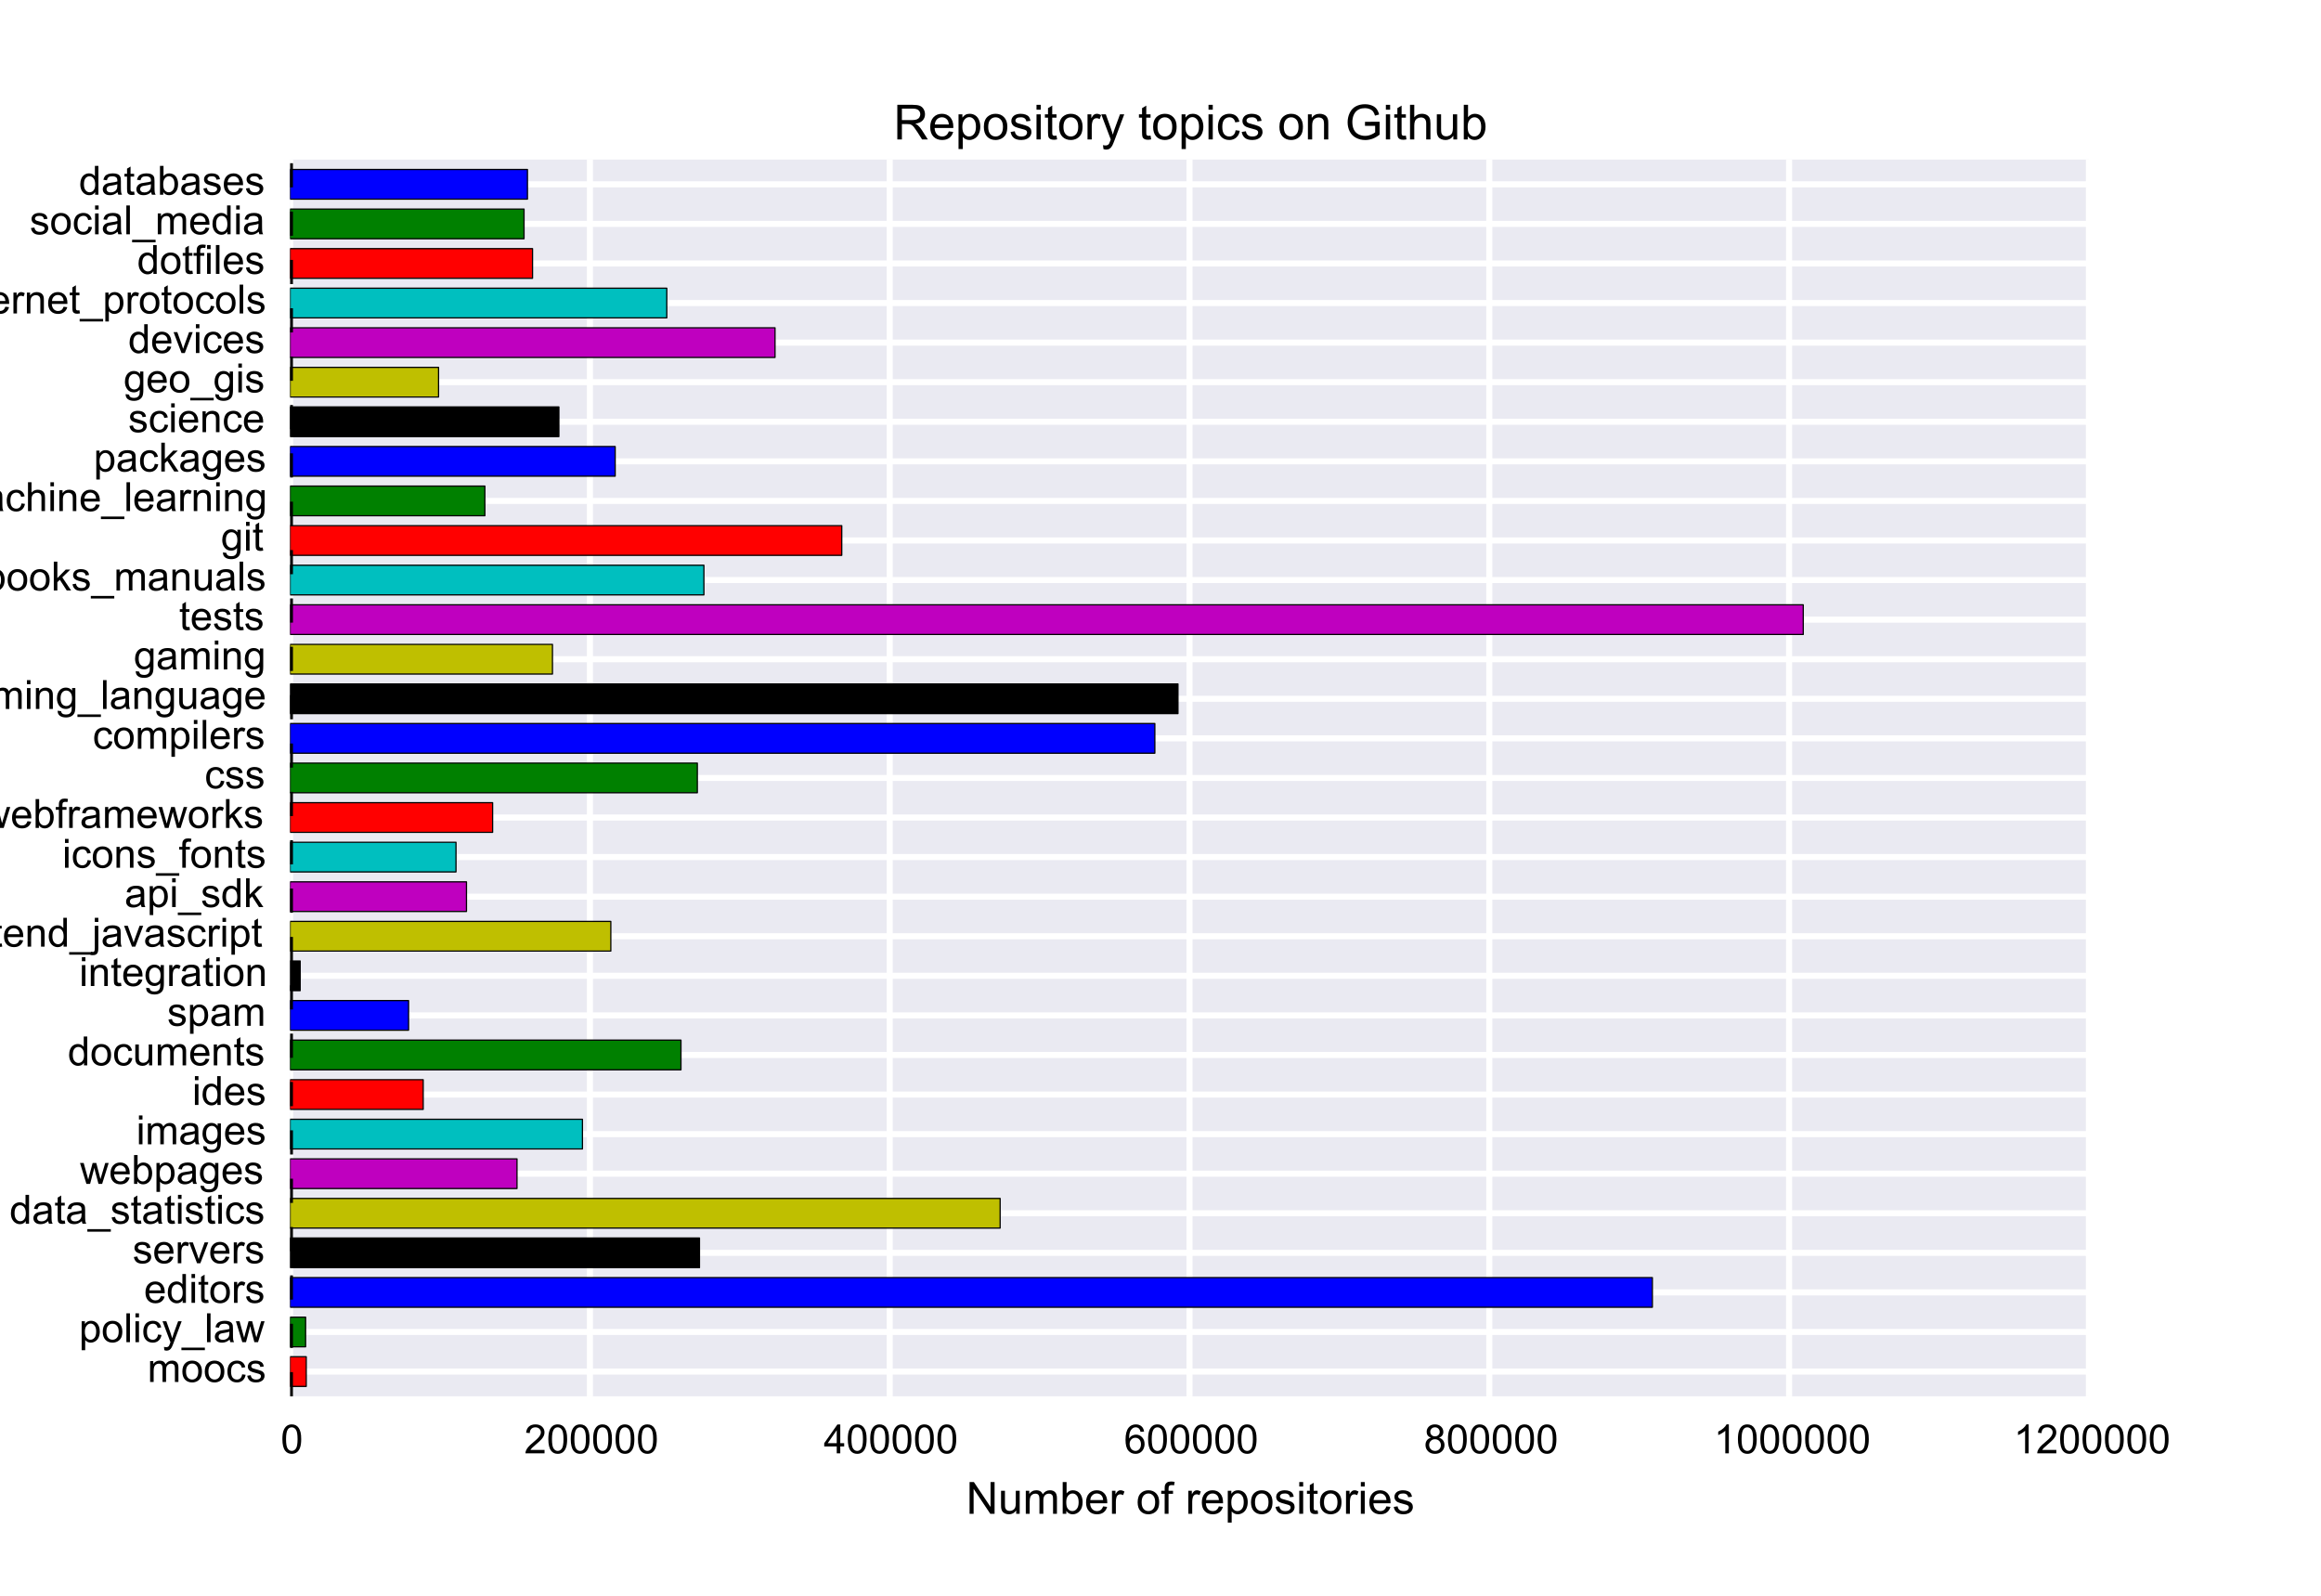 <?xml version="1.0" encoding="utf-8" standalone="no"?>
<!DOCTYPE svg PUBLIC "-//W3C//DTD SVG 1.1//EN"
  "http://www.w3.org/Graphics/SVG/1.1/DTD/svg11.dtd">
<!-- Created with matplotlib (http://matplotlib.org/) -->
<svg height="396pt" version="1.1" viewBox="0 0 576 396" width="576pt" xmlns="http://www.w3.org/2000/svg" xmlns:xlink="http://www.w3.org/1999/xlink">
 <defs>
  <style type="text/css">
*{stroke-linecap:butt;stroke-linejoin:round;}
  </style>
 </defs>
 <g id="figure_1">
  <g id="patch_1">
   <path d="
M0 396
L576 396
L576 0
L0 0
z
" style="fill:#ffffff;"/>
  </g>
  <g id="axes_1">
   <g id="patch_2">
    <path d="
M72 346.5
L518.4 346.5
L518.4 39.6
L72 39.6
z
" style="fill:#eaeaf2;"/>
   </g>
   <g id="matplotlib.axis_1">
    <g id="xtick_1">
     <g id="line2d_1">
      <path clip-path="url(#p76490cfedb)" d="
M72 346.5
L72 39.6" style="fill:none;stroke:#ffffff;stroke-linecap:round;stroke-width:1.5;"/>
     </g>
     <g id="line2d_2">
      <defs>
       <path d="
M0 0
L0 0" id="m48243eeccc" style="stroke:#000000;stroke-width:0.5;"/>
      </defs>
      <g>
       <use style="stroke:#000000;stroke-width:0.5;" x="72.0" xlink:href="#m48243eeccc" y="346.5"/>
      </g>
     </g>
     <g id="line2d_3">
      <g>
       <use style="stroke:#000000;stroke-width:0.5;" x="72.0" xlink:href="#m48243eeccc" y="39.6"/>
      </g>
     </g>
     <g id="text_1">
      <!-- 0 -->
      <defs>
       <path d="
M4.156 35.297
Q4.156 48 6.766 55.734
Q9.375 63.484 14.516 67.672
Q19.672 71.875 27.484 71.875
Q33.25 71.875 37.594 69.547
Q41.938 67.234 44.766 62.859
Q47.609 58.5 49.219 52.219
Q50.828 45.953 50.828 35.297
Q50.828 22.703 48.234 14.969
Q45.656 7.234 40.5 3
Q35.359 -1.219 27.484 -1.219
Q17.141 -1.219 11.234 6.203
Q4.156 15.141 4.156 35.297
M13.188 35.297
Q13.188 17.672 17.312 11.828
Q21.438 6 27.484 6
Q33.547 6 37.672 11.859
Q41.797 17.719 41.797 35.297
Q41.797 52.984 37.672 58.781
Q33.547 64.594 27.391 64.594
Q21.344 64.594 17.719 59.469
Q13.188 52.938 13.188 35.297" id="ArialMT-30"/>
      </defs>
      <g transform="translate(69.666 360.658)scale(0.1 -0.1)">
       <use xlink:href="#ArialMT-30"/>
      </g>
     </g>
    </g>
    <g id="xtick_2">
     <g id="line2d_4">
      <path clip-path="url(#p76490cfedb)" d="
M146.4 346.5
L146.4 39.6" style="fill:none;stroke:#ffffff;stroke-linecap:round;stroke-width:1.5;"/>
     </g>
     <g id="line2d_5">
      <g>
       <use style="stroke:#000000;stroke-width:0.5;" x="146.4" xlink:href="#m48243eeccc" y="346.5"/>
      </g>
     </g>
     <g id="line2d_6">
      <g>
       <use style="stroke:#000000;stroke-width:0.5;" x="146.4" xlink:href="#m48243eeccc" y="39.6"/>
      </g>
     </g>
     <g id="text_2">
      <!-- 200000 -->
      <defs>
       <path d="
M50.344 8.453
L50.344 0
L3.031 0
Q2.938 3.172 4.047 6.109
Q5.859 10.938 9.828 15.625
Q13.812 20.312 21.344 26.469
Q33.016 36.031 37.109 41.625
Q41.219 47.219 41.219 52.203
Q41.219 57.422 37.469 61
Q33.734 64.594 27.734 64.594
Q21.391 64.594 17.578 60.781
Q13.766 56.984 13.719 50.25
L4.688 51.172
Q5.609 61.281 11.656 66.578
Q17.719 71.875 27.938 71.875
Q38.234 71.875 44.234 66.156
Q50.25 60.453 50.25 52
Q50.25 47.703 48.484 43.547
Q46.734 39.406 42.656 34.812
Q38.578 30.219 29.109 22.219
Q21.188 15.578 18.938 13.203
Q16.703 10.844 15.234 8.453
z
" id="ArialMT-32"/>
      </defs>
      <g transform="translate(130.103 360.658)scale(0.1 -0.1)">
       <use xlink:href="#ArialMT-32"/>
       <use x="55.615" xlink:href="#ArialMT-30"/>
       <use x="111.23" xlink:href="#ArialMT-30"/>
       <use x="166.846" xlink:href="#ArialMT-30"/>
       <use x="222.461" xlink:href="#ArialMT-30"/>
       <use x="278.076" xlink:href="#ArialMT-30"/>
      </g>
     </g>
    </g>
    <g id="xtick_3">
     <g id="line2d_7">
      <path clip-path="url(#p76490cfedb)" d="
M220.8 346.5
L220.8 39.6" style="fill:none;stroke:#ffffff;stroke-linecap:round;stroke-width:1.5;"/>
     </g>
     <g id="line2d_8">
      <g>
       <use style="stroke:#000000;stroke-width:0.5;" x="220.8" xlink:href="#m48243eeccc" y="346.5"/>
      </g>
     </g>
     <g id="line2d_9">
      <g>
       <use style="stroke:#000000;stroke-width:0.5;" x="220.8" xlink:href="#m48243eeccc" y="39.6"/>
      </g>
     </g>
     <g id="text_3">
      <!-- 400000 -->
      <defs>
       <path d="
M32.328 0
L32.328 17.141
L1.266 17.141
L1.266 25.203
L33.938 71.578
L41.109 71.578
L41.109 25.203
L50.781 25.203
L50.781 17.141
L41.109 17.141
L41.109 0
z

M32.328 25.203
L32.328 57.469
L9.906 25.203
z
" id="ArialMT-34"/>
      </defs>
      <g transform="translate(204.42 360.658)scale(0.1 -0.1)">
       <use xlink:href="#ArialMT-34"/>
       <use x="55.615" xlink:href="#ArialMT-30"/>
       <use x="111.23" xlink:href="#ArialMT-30"/>
       <use x="166.846" xlink:href="#ArialMT-30"/>
       <use x="222.461" xlink:href="#ArialMT-30"/>
       <use x="278.076" xlink:href="#ArialMT-30"/>
      </g>
     </g>
    </g>
    <g id="xtick_4">
     <g id="line2d_10">
      <path clip-path="url(#p76490cfedb)" d="
M295.2 346.5
L295.2 39.6" style="fill:none;stroke:#ffffff;stroke-linecap:round;stroke-width:1.5;"/>
     </g>
     <g id="line2d_11">
      <g>
       <use style="stroke:#000000;stroke-width:0.5;" x="295.2" xlink:href="#m48243eeccc" y="346.5"/>
      </g>
     </g>
     <g id="line2d_12">
      <g>
       <use style="stroke:#000000;stroke-width:0.5;" x="295.2" xlink:href="#m48243eeccc" y="39.6"/>
      </g>
     </g>
     <g id="text_4">
      <!-- 600000 -->
      <defs>
       <path d="
M49.75 54.047
L41.016 53.375
Q39.844 58.547 37.703 60.891
Q34.125 64.656 28.906 64.656
Q24.703 64.656 21.531 62.312
Q17.391 59.281 14.984 53.469
Q12.594 47.656 12.5 36.922
Q15.672 41.75 20.266 44.094
Q24.859 46.438 29.891 46.438
Q38.672 46.438 44.844 39.969
Q51.031 33.5 51.031 23.25
Q51.031 16.5 48.125 10.719
Q45.219 4.938 40.141 1.859
Q35.062 -1.219 28.609 -1.219
Q17.625 -1.219 10.688 6.859
Q3.766 14.938 3.766 33.5
Q3.766 54.25 11.422 63.672
Q18.109 71.875 29.438 71.875
Q37.891 71.875 43.281 67.141
Q48.688 62.406 49.75 54.047
M13.875 23.188
Q13.875 18.656 15.797 14.5
Q17.719 10.359 21.188 8.172
Q24.656 6 28.469 6
Q34.031 6 38.031 10.484
Q42.047 14.984 42.047 22.703
Q42.047 30.125 38.078 34.391
Q34.125 38.672 28.125 38.672
Q22.172 38.672 18.016 34.391
Q13.875 30.125 13.875 23.188" id="ArialMT-36"/>
      </defs>
      <g transform="translate(278.945 360.658)scale(0.1 -0.1)">
       <use xlink:href="#ArialMT-36"/>
       <use x="55.615" xlink:href="#ArialMT-30"/>
       <use x="111.23" xlink:href="#ArialMT-30"/>
       <use x="166.846" xlink:href="#ArialMT-30"/>
       <use x="222.461" xlink:href="#ArialMT-30"/>
       <use x="278.076" xlink:href="#ArialMT-30"/>
      </g>
     </g>
    </g>
    <g id="xtick_5">
     <g id="line2d_13">
      <path clip-path="url(#p76490cfedb)" d="
M369.6 346.5
L369.6 39.6" style="fill:none;stroke:#ffffff;stroke-linecap:round;stroke-width:1.5;"/>
     </g>
     <g id="line2d_14">
      <g>
       <use style="stroke:#000000;stroke-width:0.5;" x="369.6" xlink:href="#m48243eeccc" y="346.5"/>
      </g>
     </g>
     <g id="line2d_15">
      <g>
       <use style="stroke:#000000;stroke-width:0.5;" x="369.6" xlink:href="#m48243eeccc" y="39.6"/>
      </g>
     </g>
     <g id="text_5">
      <!-- 800000 -->
      <defs>
       <path d="
M17.672 38.812
Q12.203 40.828 9.562 44.531
Q6.938 48.25 6.938 53.422
Q6.938 61.234 12.547 66.547
Q18.172 71.875 27.484 71.875
Q36.859 71.875 42.578 66.422
Q48.297 60.984 48.297 53.172
Q48.297 48.188 45.672 44.5
Q43.062 40.828 37.75 38.812
Q44.344 36.672 47.781 31.875
Q51.219 27.094 51.219 20.453
Q51.219 11.281 44.719 5.031
Q38.234 -1.219 27.641 -1.219
Q17.047 -1.219 10.547 5.047
Q4.047 11.328 4.047 20.703
Q4.047 27.688 7.594 32.391
Q11.141 37.109 17.672 38.812
M15.922 53.719
Q15.922 48.641 19.188 45.406
Q22.469 42.188 27.688 42.188
Q32.766 42.188 36.016 45.375
Q39.266 48.578 39.266 53.219
Q39.266 58.062 35.906 61.359
Q32.562 64.656 27.594 64.656
Q22.562 64.656 19.234 61.422
Q15.922 58.203 15.922 53.719
M13.094 20.656
Q13.094 16.891 14.875 13.375
Q16.656 9.859 20.172 7.922
Q23.688 6 27.734 6
Q34.031 6 38.125 10.047
Q42.234 14.109 42.234 20.359
Q42.234 26.703 38.016 30.859
Q33.797 35.016 27.438 35.016
Q21.234 35.016 17.156 30.906
Q13.094 26.812 13.094 20.656" id="ArialMT-38"/>
      </defs>
      <g transform="translate(353.359 360.658)scale(0.1 -0.1)">
       <use xlink:href="#ArialMT-38"/>
       <use x="55.615" xlink:href="#ArialMT-30"/>
       <use x="111.23" xlink:href="#ArialMT-30"/>
       <use x="166.846" xlink:href="#ArialMT-30"/>
       <use x="222.461" xlink:href="#ArialMT-30"/>
       <use x="278.076" xlink:href="#ArialMT-30"/>
      </g>
     </g>
    </g>
    <g id="xtick_6">
     <g id="line2d_16">
      <path clip-path="url(#p76490cfedb)" d="
M444 346.5
L444 39.6" style="fill:none;stroke:#ffffff;stroke-linecap:round;stroke-width:1.5;"/>
     </g>
     <g id="line2d_17">
      <g>
       <use style="stroke:#000000;stroke-width:0.5;" x="444.0" xlink:href="#m48243eeccc" y="346.5"/>
      </g>
     </g>
     <g id="line2d_18">
      <g>
       <use style="stroke:#000000;stroke-width:0.5;" x="444.0" xlink:href="#m48243eeccc" y="39.6"/>
      </g>
     </g>
     <g id="text_6">
      <!-- 1000000 -->
      <defs>
       <path d="
M37.25 0
L28.469 0
L28.469 56
Q25.297 52.984 20.141 49.953
Q14.984 46.922 10.891 45.406
L10.891 53.906
Q18.266 57.375 23.781 62.297
Q29.297 67.234 31.594 71.875
L37.25 71.875
z
" id="ArialMT-31"/>
      </defs>
      <g transform="translate(425.32 360.658)scale(0.1 -0.1)">
       <use xlink:href="#ArialMT-31"/>
       <use x="55.615" xlink:href="#ArialMT-30"/>
       <use x="111.23" xlink:href="#ArialMT-30"/>
       <use x="166.846" xlink:href="#ArialMT-30"/>
       <use x="222.461" xlink:href="#ArialMT-30"/>
       <use x="278.076" xlink:href="#ArialMT-30"/>
       <use x="333.691" xlink:href="#ArialMT-30"/>
      </g>
     </g>
    </g>
    <g id="xtick_7">
     <g id="line2d_19">
      <path clip-path="url(#p76490cfedb)" d="
M518.4 346.5
L518.4 39.6" style="fill:none;stroke:#ffffff;stroke-linecap:round;stroke-width:1.5;"/>
     </g>
     <g id="line2d_20">
      <g>
       <use style="stroke:#000000;stroke-width:0.5;" x="518.4" xlink:href="#m48243eeccc" y="346.5"/>
      </g>
     </g>
     <g id="line2d_21">
      <g>
       <use style="stroke:#000000;stroke-width:0.5;" x="518.4" xlink:href="#m48243eeccc" y="39.6"/>
      </g>
     </g>
     <g id="text_7">
      <!-- 1200000 -->
      <g transform="translate(499.72 360.658)scale(0.1 -0.1)">
       <use xlink:href="#ArialMT-31"/>
       <use x="55.615" xlink:href="#ArialMT-32"/>
       <use x="111.23" xlink:href="#ArialMT-30"/>
       <use x="166.846" xlink:href="#ArialMT-30"/>
       <use x="222.461" xlink:href="#ArialMT-30"/>
       <use x="278.076" xlink:href="#ArialMT-30"/>
       <use x="333.691" xlink:href="#ArialMT-30"/>
      </g>
     </g>
    </g>
    <g id="text_8">
     <!-- Number of repositories -->
     <defs>
      <path d="
M14.703 0
L6.547 0
L6.547 71.578
L15.328 71.578
L15.328 46.047
Q20.906 53.031 29.547 53.031
Q34.328 53.031 38.594 51.094
Q42.875 49.172 45.625 45.672
Q48.391 42.188 49.953 37.25
Q51.516 32.328 51.516 26.703
Q51.516 13.375 44.922 6.094
Q38.328 -1.172 29.109 -1.172
Q19.922 -1.172 14.703 6.5
z

M14.594 26.312
Q14.594 17 17.141 12.844
Q21.297 6.062 28.375 6.062
Q34.125 6.062 38.328 11.062
Q42.531 16.062 42.531 25.984
Q42.531 36.141 38.5 40.969
Q34.469 45.797 28.766 45.797
Q23 45.797 18.797 40.797
Q14.594 35.797 14.594 26.312" id="ArialMT-62"/>
      <path d="
M8.688 0
L8.688 45.016
L0.922 45.016
L0.922 51.859
L8.688 51.859
L8.688 57.375
Q8.688 62.594 9.625 65.141
Q10.891 68.562 14.078 70.672
Q17.281 72.797 23.047 72.797
Q26.766 72.797 31.25 71.922
L29.938 64.266
Q27.203 64.75 24.75 64.75
Q20.75 64.75 19.094 63.031
Q17.438 61.328 17.438 56.641
L17.438 51.859
L27.547 51.859
L27.547 45.016
L17.438 45.016
L17.438 0
z
" id="ArialMT-66"/>
      <path d="
M42.094 16.703
L51.172 15.578
Q49.031 7.625 43.219 3.219
Q37.406 -1.172 28.375 -1.172
Q17 -1.172 10.328 5.828
Q3.656 12.844 3.656 25.484
Q3.656 38.578 10.391 45.797
Q17.141 53.031 27.875 53.031
Q38.281 53.031 44.875 45.953
Q51.469 38.875 51.469 26.031
Q51.469 25.25 51.422 23.688
L12.75 23.688
Q13.234 15.141 17.578 10.594
Q21.922 6.062 28.422 6.062
Q33.25 6.062 36.672 8.594
Q40.094 11.141 42.094 16.703
M13.234 30.906
L42.188 30.906
Q41.609 37.453 38.875 40.719
Q34.672 45.797 27.984 45.797
Q21.922 45.797 17.797 41.75
Q13.672 37.703 13.234 30.906" id="ArialMT-65"/>
      <path d="
M25.781 7.859
L27.047 0.094
Q23.344 -0.688 20.406 -0.688
Q15.625 -0.688 12.984 0.828
Q10.359 2.344 9.281 4.812
Q8.203 7.281 8.203 15.188
L8.203 45.016
L1.766 45.016
L1.766 51.859
L8.203 51.859
L8.203 64.703
L16.938 69.969
L16.938 51.859
L25.781 51.859
L25.781 45.016
L16.938 45.016
L16.938 14.703
Q16.938 10.938 17.406 9.859
Q17.875 8.797 18.922 8.156
Q19.969 7.516 21.922 7.516
Q23.391 7.516 25.781 7.859" id="ArialMT-74"/>
      <path d="
M40.578 0
L40.578 7.625
Q34.516 -1.172 24.125 -1.172
Q19.531 -1.172 15.547 0.578
Q11.578 2.344 9.641 5
Q7.719 7.672 6.938 11.531
Q6.391 14.109 6.391 19.734
L6.391 51.859
L15.188 51.859
L15.188 23.094
Q15.188 16.219 15.719 13.812
Q16.547 10.359 19.234 8.375
Q21.922 6.391 25.875 6.391
Q29.828 6.391 33.297 8.422
Q36.766 10.453 38.203 13.938
Q39.656 17.438 39.656 24.078
L39.656 51.859
L48.438 51.859
L48.438 0
z
" id="ArialMT-75"/>
      <path d="
M6.641 61.469
L6.641 71.578
L15.438 71.578
L15.438 61.469
z

M6.641 0
L6.641 51.859
L15.438 51.859
L15.438 0
z
" id="ArialMT-69"/>
      <path d="
M6.594 -19.875
L6.594 51.859
L14.594 51.859
L14.594 45.125
Q17.438 49.078 21 51.047
Q24.562 53.031 29.641 53.031
Q36.281 53.031 41.359 49.609
Q46.438 46.188 49.016 39.953
Q51.609 33.734 51.609 26.312
Q51.609 18.359 48.75 11.984
Q45.906 5.609 40.453 2.219
Q35.016 -1.172 29 -1.172
Q24.609 -1.172 21.109 0.688
Q17.625 2.547 15.375 5.375
L15.375 -19.875
z

M14.547 25.641
Q14.547 15.625 18.594 10.844
Q22.656 6.062 28.422 6.062
Q34.281 6.062 38.453 11.016
Q42.625 15.969 42.625 26.375
Q42.625 36.281 38.547 41.203
Q34.469 46.141 28.812 46.141
Q23.188 46.141 18.859 40.891
Q14.547 35.641 14.547 25.641" id="ArialMT-70"/>
      <path d="
M6.5 0
L6.5 51.859
L14.406 51.859
L14.406 44
Q17.438 49.516 20 51.266
Q22.562 53.031 25.641 53.031
Q30.078 53.031 34.672 50.203
L31.641 42.047
Q28.422 43.953 25.203 43.953
Q22.312 43.953 20.016 42.219
Q17.719 40.484 16.75 37.406
Q15.281 32.719 15.281 27.156
L15.281 0
z
" id="ArialMT-72"/>
      <path d="
M3.078 15.484
L11.766 16.844
Q12.5 11.625 15.844 8.844
Q19.188 6.062 25.203 6.062
Q31.25 6.062 34.172 8.516
Q37.109 10.984 37.109 14.312
Q37.109 17.281 34.516 19
Q32.719 20.172 25.531 21.969
Q15.875 24.422 12.141 26.203
Q8.406 27.984 6.469 31.125
Q4.547 34.281 4.547 38.094
Q4.547 41.547 6.125 44.5
Q7.719 47.469 10.453 49.422
Q12.5 50.922 16.031 51.969
Q19.578 53.031 23.641 53.031
Q29.734 53.031 34.344 51.266
Q38.969 49.516 41.156 46.5
Q43.359 43.5 44.188 38.484
L35.594 37.312
Q35.016 41.312 32.203 43.547
Q29.391 45.797 24.266 45.797
Q18.219 45.797 15.625 43.797
Q13.031 41.797 13.031 39.109
Q13.031 37.406 14.109 36.031
Q15.188 34.625 17.484 33.688
Q18.797 33.203 25.25 31.453
Q34.578 28.953 38.25 27.359
Q41.938 25.781 44.031 22.75
Q46.141 19.734 46.141 15.234
Q46.141 10.844 43.578 6.953
Q41.016 3.078 36.172 0.953
Q31.344 -1.172 25.25 -1.172
Q15.141 -1.172 9.844 3.031
Q4.547 7.234 3.078 15.484" id="ArialMT-73"/>
      <path d="
M3.328 25.922
Q3.328 40.328 11.328 47.266
Q18.016 53.031 27.641 53.031
Q38.328 53.031 45.109 46.016
Q51.906 39.016 51.906 26.656
Q51.906 16.656 48.906 10.906
Q45.906 5.172 40.156 2
Q34.422 -1.172 27.641 -1.172
Q16.75 -1.172 10.031 5.812
Q3.328 12.797 3.328 25.922
M12.359 25.922
Q12.359 15.969 16.703 11.016
Q21.047 6.062 27.641 6.062
Q34.188 6.062 38.531 11.031
Q42.875 16.016 42.875 26.219
Q42.875 35.844 38.5 40.797
Q34.125 45.75 27.641 45.75
Q21.047 45.75 16.703 40.812
Q12.359 35.891 12.359 25.922" id="ArialMT-6f"/>
      <path d="
M6.594 0
L6.594 51.859
L14.453 51.859
L14.453 44.578
Q16.891 48.391 20.938 50.703
Q25 53.031 30.172 53.031
Q35.938 53.031 39.625 50.641
Q43.312 48.25 44.828 43.953
Q50.984 53.031 60.844 53.031
Q68.562 53.031 72.703 48.75
Q76.859 44.484 76.859 35.594
L76.859 0
L68.109 0
L68.109 32.672
Q68.109 37.938 67.25 40.25
Q66.406 42.578 64.156 43.984
Q61.922 45.406 58.891 45.406
Q53.422 45.406 49.797 41.766
Q46.188 38.141 46.188 30.125
L46.188 0
L37.406 0
L37.406 33.688
Q37.406 39.547 35.25 42.469
Q33.109 45.406 28.219 45.406
Q24.516 45.406 21.359 43.453
Q18.219 41.5 16.797 37.734
Q15.375 33.984 15.375 26.906
L15.375 0
z
" id="ArialMT-6d"/>
      <path d="
M7.625 0
L7.625 71.578
L17.328 71.578
L54.938 15.375
L54.938 71.578
L64.016 71.578
L64.016 0
L54.297 0
L16.703 56.25
L16.703 0
z
" id="ArialMT-4e"/>
      <path id="ArialMT-20"/>
     </defs>
     <g transform="translate(239.782 375.653)scale(0.11 -0.11)">
      <use xlink:href="#ArialMT-4e"/>
      <use x="72.217" xlink:href="#ArialMT-75"/>
      <use x="127.832" xlink:href="#ArialMT-6d"/>
      <use x="211.133" xlink:href="#ArialMT-62"/>
      <use x="266.748" xlink:href="#ArialMT-65"/>
      <use x="322.363" xlink:href="#ArialMT-72"/>
      <use x="355.664" xlink:href="#ArialMT-20"/>
      <use x="383.447" xlink:href="#ArialMT-6f"/>
      <use x="439.062" xlink:href="#ArialMT-66"/>
      <use x="466.846" xlink:href="#ArialMT-20"/>
      <use x="494.629" xlink:href="#ArialMT-72"/>
      <use x="527.93" xlink:href="#ArialMT-65"/>
      <use x="583.545" xlink:href="#ArialMT-70"/>
      <use x="639.16" xlink:href="#ArialMT-6f"/>
      <use x="694.775" xlink:href="#ArialMT-73"/>
      <use x="744.775" xlink:href="#ArialMT-69"/>
      <use x="766.992" xlink:href="#ArialMT-74"/>
      <use x="794.775" xlink:href="#ArialMT-6f"/>
      <use x="850.391" xlink:href="#ArialMT-72"/>
      <use x="883.691" xlink:href="#ArialMT-69"/>
      <use x="905.908" xlink:href="#ArialMT-65"/>
      <use x="961.523" xlink:href="#ArialMT-73"/>
     </g>
    </g>
   </g>
   <g id="matplotlib.axis_2">
    <g id="ytick_1">
     <g id="line2d_22">
      <path clip-path="url(#p76490cfedb)" d="
M72 340.362
L518.4 340.362" style="fill:none;stroke:#ffffff;stroke-linecap:round;stroke-width:1.5;"/>
     </g>
     <g id="line2d_23">
      <g>
       <use style="stroke:#000000;stroke-width:0.5;" x="72.0" xlink:href="#m48243eeccc" y="340.362"/>
      </g>
     </g>
     <g id="line2d_24">
      <g>
       <use style="stroke:#000000;stroke-width:0.5;" x="518.4" xlink:href="#m48243eeccc" y="340.362"/>
      </g>
     </g>
     <g id="text_9">
      <!-- moocs -->
      <defs>
       <path d="
M40.438 19
L49.078 17.875
Q47.656 8.938 41.812 3.875
Q35.984 -1.172 27.484 -1.172
Q16.844 -1.172 10.375 5.781
Q3.906 12.75 3.906 25.734
Q3.906 34.125 6.688 40.422
Q9.469 46.734 15.156 49.875
Q20.844 53.031 27.547 53.031
Q35.984 53.031 41.359 48.75
Q46.734 44.484 48.25 36.625
L39.703 35.297
Q38.484 40.531 35.375 43.156
Q32.281 45.797 27.875 45.797
Q21.234 45.797 17.078 41.031
Q12.938 36.281 12.938 25.984
Q12.938 15.531 16.938 10.797
Q20.953 6.062 27.391 6.062
Q32.562 6.062 36.031 9.234
Q39.5 12.406 40.438 19" id="ArialMT-63"/>
      </defs>
      <g transform="translate(36.594 342.947)scale(0.1 -0.1)">
       <use xlink:href="#ArialMT-6d"/>
       <use x="83.301" xlink:href="#ArialMT-6f"/>
       <use x="138.916" xlink:href="#ArialMT-6f"/>
       <use x="194.531" xlink:href="#ArialMT-63"/>
       <use x="244.531" xlink:href="#ArialMT-73"/>
      </g>
     </g>
    </g>
    <g id="ytick_2">
     <g id="line2d_25">
      <path clip-path="url(#p76490cfedb)" d="
M72 330.541
L518.4 330.541" style="fill:none;stroke:#ffffff;stroke-linecap:round;stroke-width:1.5;"/>
     </g>
     <g id="line2d_26">
      <g>
       <use style="stroke:#000000;stroke-width:0.5;" x="72.0" xlink:href="#m48243eeccc" y="330.541"/>
      </g>
     </g>
     <g id="line2d_27">
      <g>
       <use style="stroke:#000000;stroke-width:0.5;" x="518.4" xlink:href="#m48243eeccc" y="330.541"/>
      </g>
     </g>
     <g id="text_10">
      <!-- policy_law -->
      <defs>
       <path d="
M6.391 0
L6.391 71.578
L15.188 71.578
L15.188 0
z
" id="ArialMT-6c"/>
       <path d="
M40.438 6.391
Q35.547 2.25 31.031 0.531
Q26.516 -1.172 21.344 -1.172
Q12.797 -1.172 8.203 3
Q3.609 7.172 3.609 13.672
Q3.609 17.484 5.344 20.625
Q7.078 23.781 9.891 25.688
Q12.703 27.594 16.219 28.562
Q18.797 29.25 24.031 29.891
Q34.672 31.156 39.703 32.906
Q39.75 34.719 39.75 35.203
Q39.75 40.578 37.25 42.781
Q33.891 45.75 27.25 45.75
Q21.047 45.75 18.094 43.578
Q15.141 41.406 13.719 35.891
L5.125 37.062
Q6.297 42.578 8.984 45.969
Q11.672 49.359 16.75 51.188
Q21.828 53.031 28.516 53.031
Q35.156 53.031 39.297 51.469
Q43.453 49.906 45.406 47.531
Q47.359 45.172 48.141 41.547
Q48.578 39.312 48.578 33.453
L48.578 21.734
Q48.578 9.469 49.141 6.219
Q49.703 2.984 51.375 0
L42.188 0
Q40.828 2.734 40.438 6.391
M39.703 26.031
Q34.906 24.078 25.344 22.703
Q19.922 21.922 17.672 20.938
Q15.438 19.969 14.203 18.094
Q12.984 16.219 12.984 13.922
Q12.984 10.406 15.641 8.062
Q18.312 5.719 23.438 5.719
Q28.516 5.719 32.469 7.938
Q36.422 10.156 38.281 14.016
Q39.703 17 39.703 22.797
z
" id="ArialMT-61"/>
       <path d="
M16.156 0
L0.297 51.859
L9.375 51.859
L17.625 21.922
L20.703 10.797
Q20.906 11.625 23.391 21.484
L31.641 51.859
L40.672 51.859
L48.438 21.781
L51.031 11.859
L54 21.875
L62.891 51.859
L71.438 51.859
L55.219 0
L46.094 0
L37.844 31.062
L35.844 39.891
L25.344 0
z
" id="ArialMT-77"/>
       <path d="
M-1.516 -19.875
L-1.516 -13.531
L56.734 -13.531
L56.734 -19.875
z
" id="ArialMT-5f"/>
       <path d="
M6.203 -19.969
L5.219 -11.719
Q8.109 -12.5 10.25 -12.5
Q13.188 -12.5 14.938 -11.516
Q16.703 -10.547 17.828 -8.797
Q18.656 -7.469 20.516 -2.25
Q20.75 -1.516 21.297 -0.094
L1.609 51.859
L11.078 51.859
L21.875 21.828
Q23.969 16.109 25.641 9.812
Q27.156 15.875 29.25 21.625
L40.328 51.859
L49.125 51.859
L29.391 -0.875
Q26.219 -9.422 24.469 -12.641
Q22.125 -17 19.094 -19.016
Q16.062 -21.047 11.859 -21.047
Q9.328 -21.047 6.203 -19.969" id="ArialMT-79"/>
      </defs>
      <g transform="translate(19.606 333.068)scale(0.1 -0.1)">
       <use xlink:href="#ArialMT-70"/>
       <use x="55.615" xlink:href="#ArialMT-6f"/>
       <use x="111.23" xlink:href="#ArialMT-6c"/>
       <use x="133.447" xlink:href="#ArialMT-69"/>
       <use x="155.664" xlink:href="#ArialMT-63"/>
       <use x="205.664" xlink:href="#ArialMT-79"/>
       <use x="255.664" xlink:href="#ArialMT-5f"/>
       <use x="311.279" xlink:href="#ArialMT-6c"/>
       <use x="333.496" xlink:href="#ArialMT-61"/>
       <use x="389.111" xlink:href="#ArialMT-77"/>
      </g>
     </g>
    </g>
    <g id="ytick_3">
     <g id="line2d_28">
      <path clip-path="url(#p76490cfedb)" d="
M72 320.72
L518.4 320.72" style="fill:none;stroke:#ffffff;stroke-linecap:round;stroke-width:1.5;"/>
     </g>
     <g id="line2d_29">
      <g>
       <use style="stroke:#000000;stroke-width:0.5;" x="72.0" xlink:href="#m48243eeccc" y="320.72"/>
      </g>
     </g>
     <g id="line2d_30">
      <g>
       <use style="stroke:#000000;stroke-width:0.5;" x="518.4" xlink:href="#m48243eeccc" y="320.72"/>
      </g>
     </g>
     <g id="text_11">
      <!-- editors -->
      <defs>
       <path d="
M40.234 0
L40.234 6.547
Q35.297 -1.172 25.734 -1.172
Q19.531 -1.172 14.328 2.25
Q9.125 5.672 6.266 11.797
Q3.422 17.922 3.422 25.875
Q3.422 33.641 6 39.969
Q8.594 46.297 13.766 49.656
Q18.953 53.031 25.344 53.031
Q30.031 53.031 33.688 51.047
Q37.359 49.078 39.656 45.906
L39.656 71.578
L48.391 71.578
L48.391 0
z

M12.453 25.875
Q12.453 15.922 16.641 10.984
Q20.844 6.062 26.562 6.062
Q32.328 6.062 36.344 10.766
Q40.375 15.484 40.375 25.141
Q40.375 35.797 36.266 40.766
Q32.172 45.75 26.172 45.75
Q20.312 45.75 16.375 40.969
Q12.453 36.188 12.453 25.875" id="ArialMT-64"/>
      </defs>
      <g transform="translate(35.739 323.306)scale(0.1 -0.1)">
       <use xlink:href="#ArialMT-65"/>
       <use x="55.615" xlink:href="#ArialMT-64"/>
       <use x="111.23" xlink:href="#ArialMT-69"/>
       <use x="133.447" xlink:href="#ArialMT-74"/>
       <use x="161.23" xlink:href="#ArialMT-6f"/>
       <use x="216.846" xlink:href="#ArialMT-72"/>
       <use x="250.146" xlink:href="#ArialMT-73"/>
      </g>
     </g>
    </g>
    <g id="ytick_4">
     <g id="line2d_31">
      <path clip-path="url(#p76490cfedb)" d="
M72 310.9
L518.4 310.9" style="fill:none;stroke:#ffffff;stroke-linecap:round;stroke-width:1.5;"/>
     </g>
     <g id="line2d_32">
      <g>
       <use style="stroke:#000000;stroke-width:0.5;" x="72.0" xlink:href="#m48243eeccc" y="310.9"/>
      </g>
     </g>
     <g id="line2d_33">
      <g>
       <use style="stroke:#000000;stroke-width:0.5;" x="518.4" xlink:href="#m48243eeccc" y="310.9"/>
      </g>
     </g>
     <g id="text_12">
      <!-- servers -->
      <defs>
       <path d="
M21 0
L1.266 51.859
L10.547 51.859
L21.688 20.797
Q23.484 15.766 25 10.359
Q26.172 14.453 28.266 20.219
L39.797 51.859
L48.828 51.859
L29.203 0
z
" id="ArialMT-76"/>
      </defs>
      <g transform="translate(32.913 313.485)scale(0.1 -0.1)">
       <use xlink:href="#ArialMT-73"/>
       <use x="50.0" xlink:href="#ArialMT-65"/>
       <use x="105.615" xlink:href="#ArialMT-72"/>
       <use x="138.916" xlink:href="#ArialMT-76"/>
       <use x="188.916" xlink:href="#ArialMT-65"/>
       <use x="244.531" xlink:href="#ArialMT-72"/>
       <use x="277.832" xlink:href="#ArialMT-73"/>
      </g>
     </g>
    </g>
    <g id="ytick_5">
     <g id="line2d_34">
      <path clip-path="url(#p76490cfedb)" d="
M72 301.079
L518.4 301.079" style="fill:none;stroke:#ffffff;stroke-linecap:round;stroke-width:1.5;"/>
     </g>
     <g id="line2d_35">
      <g>
       <use style="stroke:#000000;stroke-width:0.5;" x="72.0" xlink:href="#m48243eeccc" y="301.079"/>
      </g>
     </g>
     <g id="line2d_36">
      <g>
       <use style="stroke:#000000;stroke-width:0.5;" x="518.4" xlink:href="#m48243eeccc" y="301.079"/>
      </g>
     </g>
     <g id="text_13">
      <!-- data_statistics -->
      <g transform="translate(2.367 303.664)scale(0.1 -0.1)">
       <use xlink:href="#ArialMT-64"/>
       <use x="55.615" xlink:href="#ArialMT-61"/>
       <use x="111.23" xlink:href="#ArialMT-74"/>
       <use x="139.014" xlink:href="#ArialMT-61"/>
       <use x="194.629" xlink:href="#ArialMT-5f"/>
       <use x="250.244" xlink:href="#ArialMT-73"/>
       <use x="300.244" xlink:href="#ArialMT-74"/>
       <use x="328.027" xlink:href="#ArialMT-61"/>
       <use x="383.643" xlink:href="#ArialMT-74"/>
       <use x="411.426" xlink:href="#ArialMT-69"/>
       <use x="433.643" xlink:href="#ArialMT-73"/>
       <use x="483.643" xlink:href="#ArialMT-74"/>
       <use x="511.426" xlink:href="#ArialMT-69"/>
       <use x="533.643" xlink:href="#ArialMT-63"/>
       <use x="583.643" xlink:href="#ArialMT-73"/>
      </g>
     </g>
    </g>
    <g id="ytick_6">
     <g id="line2d_37">
      <path clip-path="url(#p76490cfedb)" d="
M72 291.258
L518.4 291.258" style="fill:none;stroke:#ffffff;stroke-linecap:round;stroke-width:1.5;"/>
     </g>
     <g id="line2d_38">
      <g>
       <use style="stroke:#000000;stroke-width:0.5;" x="72.0" xlink:href="#m48243eeccc" y="291.258"/>
      </g>
     </g>
     <g id="line2d_39">
      <g>
       <use style="stroke:#000000;stroke-width:0.5;" x="518.4" xlink:href="#m48243eeccc" y="291.258"/>
      </g>
     </g>
     <g id="text_14">
      <!-- webpages -->
      <defs>
       <path d="
M4.984 -4.297
L13.531 -5.562
Q14.062 -9.516 16.5 -11.328
Q19.781 -13.766 25.438 -13.766
Q31.547 -13.766 34.859 -11.328
Q38.188 -8.891 39.359 -4.5
Q40.047 -1.812 39.984 6.781
Q34.234 0 25.641 0
Q14.938 0 9.078 7.719
Q3.219 15.438 3.219 26.219
Q3.219 33.641 5.906 39.906
Q8.594 46.188 13.688 49.609
Q18.797 53.031 25.688 53.031
Q34.859 53.031 40.828 45.609
L40.828 51.859
L48.922 51.859
L48.922 7.031
Q48.922 -5.078 46.453 -10.125
Q44 -15.188 38.641 -18.109
Q33.297 -21.047 25.484 -21.047
Q16.219 -21.047 10.5 -16.875
Q4.781 -12.703 4.984 -4.297
M12.25 26.859
Q12.25 16.656 16.297 11.969
Q20.359 7.281 26.469 7.281
Q32.516 7.281 36.609 11.938
Q40.719 16.609 40.719 26.562
Q40.719 36.078 36.5 40.906
Q32.281 45.75 26.312 45.75
Q20.453 45.75 16.344 40.984
Q12.25 36.234 12.25 26.859" id="ArialMT-67"/>
      </defs>
      <g transform="translate(19.828 293.785)scale(0.1 -0.1)">
       <use xlink:href="#ArialMT-77"/>
       <use x="72.217" xlink:href="#ArialMT-65"/>
       <use x="127.832" xlink:href="#ArialMT-62"/>
       <use x="183.447" xlink:href="#ArialMT-70"/>
       <use x="239.062" xlink:href="#ArialMT-61"/>
       <use x="294.678" xlink:href="#ArialMT-67"/>
       <use x="350.293" xlink:href="#ArialMT-65"/>
       <use x="405.908" xlink:href="#ArialMT-73"/>
      </g>
     </g>
    </g>
    <g id="ytick_7">
     <g id="line2d_40">
      <path clip-path="url(#p76490cfedb)" d="
M72 281.437
L518.4 281.437" style="fill:none;stroke:#ffffff;stroke-linecap:round;stroke-width:1.5;"/>
     </g>
     <g id="line2d_41">
      <g>
       <use style="stroke:#000000;stroke-width:0.5;" x="72.0" xlink:href="#m48243eeccc" y="281.437"/>
      </g>
     </g>
     <g id="line2d_42">
      <g>
       <use style="stroke:#000000;stroke-width:0.5;" x="518.4" xlink:href="#m48243eeccc" y="281.437"/>
      </g>
     </g>
     <g id="text_15">
      <!-- images -->
      <g transform="translate(33.816 283.964)scale(0.1 -0.1)">
       <use xlink:href="#ArialMT-69"/>
       <use x="22.217" xlink:href="#ArialMT-6d"/>
       <use x="105.518" xlink:href="#ArialMT-61"/>
       <use x="161.133" xlink:href="#ArialMT-67"/>
       <use x="216.748" xlink:href="#ArialMT-65"/>
       <use x="272.363" xlink:href="#ArialMT-73"/>
      </g>
     </g>
    </g>
    <g id="ytick_8">
     <g id="line2d_43">
      <path clip-path="url(#p76490cfedb)" d="
M72 271.616
L518.4 271.616" style="fill:none;stroke:#ffffff;stroke-linecap:round;stroke-width:1.5;"/>
     </g>
     <g id="line2d_44">
      <g>
       <use style="stroke:#000000;stroke-width:0.5;" x="72.0" xlink:href="#m48243eeccc" y="271.616"/>
      </g>
     </g>
     <g id="line2d_45">
      <g>
       <use style="stroke:#000000;stroke-width:0.5;" x="518.4" xlink:href="#m48243eeccc" y="271.616"/>
      </g>
     </g>
     <g id="text_16">
      <!-- ides -->
      <g transform="translate(47.706 274.202)scale(0.1 -0.1)">
       <use xlink:href="#ArialMT-69"/>
       <use x="22.217" xlink:href="#ArialMT-64"/>
       <use x="77.832" xlink:href="#ArialMT-65"/>
       <use x="133.447" xlink:href="#ArialMT-73"/>
      </g>
     </g>
    </g>
    <g id="ytick_9">
     <g id="line2d_46">
      <path clip-path="url(#p76490cfedb)" d="
M72 261.796
L518.4 261.796" style="fill:none;stroke:#ffffff;stroke-linecap:round;stroke-width:1.5;"/>
     </g>
     <g id="line2d_47">
      <g>
       <use style="stroke:#000000;stroke-width:0.5;" x="72.0" xlink:href="#m48243eeccc" y="261.796"/>
      </g>
     </g>
     <g id="line2d_48">
      <g>
       <use style="stroke:#000000;stroke-width:0.5;" x="518.4" xlink:href="#m48243eeccc" y="261.796"/>
      </g>
     </g>
     <g id="text_17">
      <!-- documents -->
      <defs>
       <path d="
M6.594 0
L6.594 51.859
L14.5 51.859
L14.5 44.484
Q20.219 53.031 31 53.031
Q35.688 53.031 39.625 51.344
Q43.562 49.656 45.516 46.922
Q47.469 44.188 48.25 40.438
Q48.734 37.984 48.734 31.891
L48.734 0
L39.938 0
L39.938 31.547
Q39.938 36.922 38.906 39.578
Q37.891 42.234 35.281 43.812
Q32.672 45.406 29.156 45.406
Q23.531 45.406 19.453 41.844
Q15.375 38.281 15.375 28.328
L15.375 0
z
" id="ArialMT-6e"/>
      </defs>
      <g transform="translate(16.816 264.381)scale(0.1 -0.1)">
       <use xlink:href="#ArialMT-64"/>
       <use x="55.615" xlink:href="#ArialMT-6f"/>
       <use x="111.23" xlink:href="#ArialMT-63"/>
       <use x="161.23" xlink:href="#ArialMT-75"/>
       <use x="216.846" xlink:href="#ArialMT-6d"/>
       <use x="300.146" xlink:href="#ArialMT-65"/>
       <use x="355.762" xlink:href="#ArialMT-6e"/>
       <use x="411.377" xlink:href="#ArialMT-74"/>
       <use x="439.16" xlink:href="#ArialMT-73"/>
      </g>
     </g>
    </g>
    <g id="ytick_10">
     <g id="line2d_49">
      <path clip-path="url(#p76490cfedb)" d="
M72 251.975
L518.4 251.975" style="fill:none;stroke:#ffffff;stroke-linecap:round;stroke-width:1.5;"/>
     </g>
     <g id="line2d_50">
      <g>
       <use style="stroke:#000000;stroke-width:0.5;" x="72.0" xlink:href="#m48243eeccc" y="251.975"/>
      </g>
     </g>
     <g id="line2d_51">
      <g>
       <use style="stroke:#000000;stroke-width:0.5;" x="518.4" xlink:href="#m48243eeccc" y="251.975"/>
      </g>
     </g>
     <g id="text_18">
      <!-- spam -->
      <g transform="translate(41.5 254.56)scale(0.1 -0.1)">
       <use xlink:href="#ArialMT-73"/>
       <use x="50.0" xlink:href="#ArialMT-70"/>
       <use x="105.615" xlink:href="#ArialMT-61"/>
       <use x="161.23" xlink:href="#ArialMT-6d"/>
      </g>
     </g>
    </g>
    <g id="ytick_11">
     <g id="line2d_52">
      <path clip-path="url(#p76490cfedb)" d="
M72 242.154
L518.4 242.154" style="fill:none;stroke:#ffffff;stroke-linecap:round;stroke-width:1.5;"/>
     </g>
     <g id="line2d_53">
      <g>
       <use style="stroke:#000000;stroke-width:0.5;" x="72.0" xlink:href="#m48243eeccc" y="242.154"/>
      </g>
     </g>
     <g id="line2d_54">
      <g>
       <use style="stroke:#000000;stroke-width:0.5;" x="518.4" xlink:href="#m48243eeccc" y="242.154"/>
      </g>
     </g>
     <g id="text_19">
      <!-- integration -->
      <g transform="translate(19.656 244.681)scale(0.1 -0.1)">
       <use xlink:href="#ArialMT-69"/>
       <use x="22.217" xlink:href="#ArialMT-6e"/>
       <use x="77.832" xlink:href="#ArialMT-74"/>
       <use x="105.615" xlink:href="#ArialMT-65"/>
       <use x="161.23" xlink:href="#ArialMT-67"/>
       <use x="216.846" xlink:href="#ArialMT-72"/>
       <use x="250.146" xlink:href="#ArialMT-61"/>
       <use x="305.762" xlink:href="#ArialMT-74"/>
       <use x="333.545" xlink:href="#ArialMT-69"/>
       <use x="355.762" xlink:href="#ArialMT-6f"/>
       <use x="411.377" xlink:href="#ArialMT-6e"/>
      </g>
     </g>
    </g>
    <g id="ytick_12">
     <g id="line2d_55">
      <path clip-path="url(#p76490cfedb)" d="
M72 232.333
L518.4 232.333" style="fill:none;stroke:#ffffff;stroke-linecap:round;stroke-width:1.5;"/>
     </g>
     <g id="line2d_56">
      <g>
       <use style="stroke:#000000;stroke-width:0.5;" x="72.0" xlink:href="#m48243eeccc" y="232.333"/>
      </g>
     </g>
     <g id="line2d_57">
      <g>
       <use style="stroke:#000000;stroke-width:0.5;" x="518.4" xlink:href="#m48243eeccc" y="232.333"/>
      </g>
     </g>
     <g id="text_20">
      <!-- web_frontend_javascript -->
      <defs>
       <path d="
M6.547 61.375
L6.547 71.578
L15.328 71.578
L15.328 61.375
z

M-4.594 -20.125
L-2.938 -12.641
Q-0.297 -13.328 1.219 -13.328
Q3.906 -13.328 5.219 -11.547
Q6.547 -9.766 6.547 -2.641
L6.547 51.859
L15.328 51.859
L15.328 -2.828
Q15.328 -12.406 12.844 -16.156
Q9.672 -21.047 2.297 -21.047
Q-1.266 -21.047 -4.594 -20.125" id="ArialMT-6a"/>
      </defs>
      <g transform="translate(-43.288 234.921)scale(0.1 -0.1)">
       <use xlink:href="#ArialMT-77"/>
       <use x="72.217" xlink:href="#ArialMT-65"/>
       <use x="127.832" xlink:href="#ArialMT-62"/>
       <use x="183.447" xlink:href="#ArialMT-5f"/>
       <use x="239.062" xlink:href="#ArialMT-66"/>
       <use x="266.846" xlink:href="#ArialMT-72"/>
       <use x="300.146" xlink:href="#ArialMT-6f"/>
       <use x="355.762" xlink:href="#ArialMT-6e"/>
       <use x="411.377" xlink:href="#ArialMT-74"/>
       <use x="439.16" xlink:href="#ArialMT-65"/>
       <use x="494.775" xlink:href="#ArialMT-6e"/>
       <use x="550.391" xlink:href="#ArialMT-64"/>
       <use x="606.006" xlink:href="#ArialMT-5f"/>
       <use x="661.621" xlink:href="#ArialMT-6a"/>
       <use x="683.838" xlink:href="#ArialMT-61"/>
       <use x="739.453" xlink:href="#ArialMT-76"/>
       <use x="789.453" xlink:href="#ArialMT-61"/>
       <use x="845.068" xlink:href="#ArialMT-73"/>
       <use x="895.068" xlink:href="#ArialMT-63"/>
       <use x="945.068" xlink:href="#ArialMT-72"/>
       <use x="978.369" xlink:href="#ArialMT-69"/>
       <use x="1000.586" xlink:href="#ArialMT-70"/>
       <use x="1056.201" xlink:href="#ArialMT-74"/>
      </g>
     </g>
    </g>
    <g id="ytick_13">
     <g id="line2d_58">
      <path clip-path="url(#p76490cfedb)" d="
M72 222.512
L518.4 222.512" style="fill:none;stroke:#ffffff;stroke-linecap:round;stroke-width:1.5;"/>
     </g>
     <g id="line2d_59">
      <g>
       <use style="stroke:#000000;stroke-width:0.5;" x="72.0" xlink:href="#m48243eeccc" y="222.512"/>
      </g>
     </g>
     <g id="line2d_60">
      <g>
       <use style="stroke:#000000;stroke-width:0.5;" x="518.4" xlink:href="#m48243eeccc" y="222.512"/>
      </g>
     </g>
     <g id="text_21">
      <!-- api_sdk -->
      <defs>
       <path d="
M6.641 0
L6.641 71.578
L15.438 71.578
L15.438 30.766
L36.234 51.859
L47.609 51.859
L27.781 32.625
L49.609 0
L38.766 0
L21.625 26.516
L15.438 20.562
L15.438 0
z
" id="ArialMT-6b"/>
      </defs>
      <g transform="translate(30.934 225.098)scale(0.1 -0.1)">
       <use xlink:href="#ArialMT-61"/>
       <use x="55.615" xlink:href="#ArialMT-70"/>
       <use x="111.23" xlink:href="#ArialMT-69"/>
       <use x="133.447" xlink:href="#ArialMT-5f"/>
       <use x="189.062" xlink:href="#ArialMT-73"/>
       <use x="239.062" xlink:href="#ArialMT-64"/>
       <use x="294.678" xlink:href="#ArialMT-6b"/>
      </g>
     </g>
    </g>
    <g id="ytick_14">
     <g id="line2d_61">
      <path clip-path="url(#p76490cfedb)" d="
M72 212.692
L518.4 212.692" style="fill:none;stroke:#ffffff;stroke-linecap:round;stroke-width:1.5;"/>
     </g>
     <g id="line2d_62">
      <g>
       <use style="stroke:#000000;stroke-width:0.5;" x="72.0" xlink:href="#m48243eeccc" y="212.692"/>
      </g>
     </g>
     <g id="line2d_63">
      <g>
       <use style="stroke:#000000;stroke-width:0.5;" x="518.4" xlink:href="#m48243eeccc" y="212.692"/>
      </g>
     </g>
     <g id="text_22">
      <!-- icons_fonts -->
      <g transform="translate(15.467 215.338)scale(0.1 -0.1)">
       <use xlink:href="#ArialMT-69"/>
       <use x="22.217" xlink:href="#ArialMT-63"/>
       <use x="72.217" xlink:href="#ArialMT-6f"/>
       <use x="127.832" xlink:href="#ArialMT-6e"/>
       <use x="183.447" xlink:href="#ArialMT-73"/>
       <use x="233.447" xlink:href="#ArialMT-5f"/>
       <use x="289.062" xlink:href="#ArialMT-66"/>
       <use x="316.846" xlink:href="#ArialMT-6f"/>
       <use x="372.461" xlink:href="#ArialMT-6e"/>
       <use x="428.076" xlink:href="#ArialMT-74"/>
       <use x="455.859" xlink:href="#ArialMT-73"/>
      </g>
     </g>
    </g>
    <g id="ytick_15">
     <g id="line2d_64">
      <path clip-path="url(#p76490cfedb)" d="
M72 202.871
L518.4 202.871" style="fill:none;stroke:#ffffff;stroke-linecap:round;stroke-width:1.5;"/>
     </g>
     <g id="line2d_65">
      <g>
       <use style="stroke:#000000;stroke-width:0.5;" x="72.0" xlink:href="#m48243eeccc" y="202.871"/>
      </g>
     </g>
     <g id="line2d_66">
      <g>
       <use style="stroke:#000000;stroke-width:0.5;" x="518.4" xlink:href="#m48243eeccc" y="202.871"/>
      </g>
     </g>
     <g id="text_23">
      <!-- webframeworks -->
      <g transform="translate(-4.6 205.456)scale(0.1 -0.1)">
       <use xlink:href="#ArialMT-77"/>
       <use x="72.217" xlink:href="#ArialMT-65"/>
       <use x="127.832" xlink:href="#ArialMT-62"/>
       <use x="183.447" xlink:href="#ArialMT-66"/>
       <use x="211.23" xlink:href="#ArialMT-72"/>
       <use x="244.531" xlink:href="#ArialMT-61"/>
       <use x="300.146" xlink:href="#ArialMT-6d"/>
       <use x="383.447" xlink:href="#ArialMT-65"/>
       <use x="439.062" xlink:href="#ArialMT-77"/>
       <use x="511.279" xlink:href="#ArialMT-6f"/>
       <use x="566.895" xlink:href="#ArialMT-72"/>
       <use x="600.195" xlink:href="#ArialMT-6b"/>
       <use x="650.195" xlink:href="#ArialMT-73"/>
      </g>
     </g>
    </g>
    <g id="ytick_16">
     <g id="line2d_67">
      <path clip-path="url(#p76490cfedb)" d="
M72 193.05
L518.4 193.05" style="fill:none;stroke:#ffffff;stroke-linecap:round;stroke-width:1.5;"/>
     </g>
     <g id="line2d_68">
      <g>
       <use style="stroke:#000000;stroke-width:0.5;" x="72.0" xlink:href="#m48243eeccc" y="193.05"/>
      </g>
     </g>
     <g id="line2d_69">
      <g>
       <use style="stroke:#000000;stroke-width:0.5;" x="518.4" xlink:href="#m48243eeccc" y="193.05"/>
      </g>
     </g>
     <g id="text_24">
      <!-- css -->
      <g transform="translate(50.777 195.635)scale(0.1 -0.1)">
       <use xlink:href="#ArialMT-63"/>
       <use x="50.0" xlink:href="#ArialMT-73"/>
       <use x="100.0" xlink:href="#ArialMT-73"/>
      </g>
     </g>
    </g>
    <g id="ytick_17">
     <g id="line2d_70">
      <path clip-path="url(#p76490cfedb)" d="
M72 183.229
L518.4 183.229" style="fill:none;stroke:#ffffff;stroke-linecap:round;stroke-width:1.5;"/>
     </g>
     <g id="line2d_71">
      <g>
       <use style="stroke:#000000;stroke-width:0.5;" x="72.0" xlink:href="#m48243eeccc" y="183.229"/>
      </g>
     </g>
     <g id="line2d_72">
      <g>
       <use style="stroke:#000000;stroke-width:0.5;" x="518.4" xlink:href="#m48243eeccc" y="183.229"/>
      </g>
     </g>
     <g id="text_25">
      <!-- compilers -->
      <g transform="translate(22.991 185.814)scale(0.1 -0.1)">
       <use xlink:href="#ArialMT-63"/>
       <use x="50.0" xlink:href="#ArialMT-6f"/>
       <use x="105.615" xlink:href="#ArialMT-6d"/>
       <use x="188.916" xlink:href="#ArialMT-70"/>
       <use x="244.531" xlink:href="#ArialMT-69"/>
       <use x="266.748" xlink:href="#ArialMT-6c"/>
       <use x="288.965" xlink:href="#ArialMT-65"/>
       <use x="344.58" xlink:href="#ArialMT-72"/>
       <use x="377.881" xlink:href="#ArialMT-73"/>
      </g>
     </g>
    </g>
    <g id="ytick_18">
     <g id="line2d_73">
      <path clip-path="url(#p76490cfedb)" d="
M72 173.408
L518.4 173.408" style="fill:none;stroke:#ffffff;stroke-linecap:round;stroke-width:1.5;"/>
     </g>
     <g id="line2d_74">
      <g>
       <use style="stroke:#000000;stroke-width:0.5;" x="72.0" xlink:href="#m48243eeccc" y="173.408"/>
      </g>
     </g>
     <g id="line2d_75">
      <g>
       <use style="stroke:#000000;stroke-width:0.5;" x="518.4" xlink:href="#m48243eeccc" y="173.408"/>
      </g>
     </g>
     <g id="text_26">
      <!-- programming_language -->
      <g transform="translate(-39.542 175.935)scale(0.1 -0.1)">
       <use xlink:href="#ArialMT-70"/>
       <use x="55.615" xlink:href="#ArialMT-72"/>
       <use x="88.916" xlink:href="#ArialMT-6f"/>
       <use x="144.531" xlink:href="#ArialMT-67"/>
       <use x="200.146" xlink:href="#ArialMT-72"/>
       <use x="233.447" xlink:href="#ArialMT-61"/>
       <use x="289.062" xlink:href="#ArialMT-6d"/>
       <use x="372.363" xlink:href="#ArialMT-6d"/>
       <use x="455.664" xlink:href="#ArialMT-69"/>
       <use x="477.881" xlink:href="#ArialMT-6e"/>
       <use x="533.496" xlink:href="#ArialMT-67"/>
       <use x="589.111" xlink:href="#ArialMT-5f"/>
       <use x="644.727" xlink:href="#ArialMT-6c"/>
       <use x="666.943" xlink:href="#ArialMT-61"/>
       <use x="722.559" xlink:href="#ArialMT-6e"/>
       <use x="778.174" xlink:href="#ArialMT-67"/>
       <use x="833.789" xlink:href="#ArialMT-75"/>
       <use x="889.404" xlink:href="#ArialMT-61"/>
       <use x="945.02" xlink:href="#ArialMT-67"/>
       <use x="1000.635" xlink:href="#ArialMT-65"/>
      </g>
     </g>
    </g>
    <g id="ytick_19">
     <g id="line2d_76">
      <path clip-path="url(#p76490cfedb)" d="
M72 163.588
L518.4 163.588" style="fill:none;stroke:#ffffff;stroke-linecap:round;stroke-width:1.5;"/>
     </g>
     <g id="line2d_77">
      <g>
       <use style="stroke:#000000;stroke-width:0.5;" x="72.0" xlink:href="#m48243eeccc" y="163.588"/>
      </g>
     </g>
     <g id="line2d_78">
      <g>
       <use style="stroke:#000000;stroke-width:0.5;" x="518.4" xlink:href="#m48243eeccc" y="163.588"/>
      </g>
     </g>
     <g id="text_27">
      <!-- gaming -->
      <g transform="translate(33.195 166.114)scale(0.1 -0.1)">
       <use xlink:href="#ArialMT-67"/>
       <use x="55.615" xlink:href="#ArialMT-61"/>
       <use x="111.23" xlink:href="#ArialMT-6d"/>
       <use x="194.531" xlink:href="#ArialMT-69"/>
       <use x="216.748" xlink:href="#ArialMT-6e"/>
       <use x="272.363" xlink:href="#ArialMT-67"/>
      </g>
     </g>
    </g>
    <g id="ytick_20">
     <g id="line2d_79">
      <path clip-path="url(#p76490cfedb)" d="
M72 153.767
L518.4 153.767" style="fill:none;stroke:#ffffff;stroke-linecap:round;stroke-width:1.5;"/>
     </g>
     <g id="line2d_80">
      <g>
       <use style="stroke:#000000;stroke-width:0.5;" x="72.0" xlink:href="#m48243eeccc" y="153.767"/>
      </g>
     </g>
     <g id="line2d_81">
      <g>
       <use style="stroke:#000000;stroke-width:0.5;" x="518.4" xlink:href="#m48243eeccc" y="153.767"/>
      </g>
     </g>
     <g id="text_28">
      <!-- tests -->
      <g transform="translate(44.445 156.352)scale(0.1 -0.1)">
       <use xlink:href="#ArialMT-74"/>
       <use x="27.783" xlink:href="#ArialMT-65"/>
       <use x="83.398" xlink:href="#ArialMT-73"/>
       <use x="133.398" xlink:href="#ArialMT-74"/>
       <use x="161.182" xlink:href="#ArialMT-73"/>
      </g>
     </g>
    </g>
    <g id="ytick_21">
     <g id="line2d_82">
      <path clip-path="url(#p76490cfedb)" d="
M72 143.946
L518.4 143.946" style="fill:none;stroke:#ffffff;stroke-linecap:round;stroke-width:1.5;"/>
     </g>
     <g id="line2d_83">
      <g>
       <use style="stroke:#000000;stroke-width:0.5;" x="72.0" xlink:href="#m48243eeccc" y="143.946"/>
      </g>
     </g>
     <g id="line2d_84">
      <g>
       <use style="stroke:#000000;stroke-width:0.5;" x="518.4" xlink:href="#m48243eeccc" y="143.946"/>
      </g>
     </g>
     <g id="text_29">
      <!-- books_manuals -->
      <g transform="translate(-3.998 146.531)scale(0.1 -0.1)">
       <use xlink:href="#ArialMT-62"/>
       <use x="55.615" xlink:href="#ArialMT-6f"/>
       <use x="111.23" xlink:href="#ArialMT-6f"/>
       <use x="166.846" xlink:href="#ArialMT-6b"/>
       <use x="216.846" xlink:href="#ArialMT-73"/>
       <use x="266.846" xlink:href="#ArialMT-5f"/>
       <use x="322.461" xlink:href="#ArialMT-6d"/>
       <use x="405.762" xlink:href="#ArialMT-61"/>
       <use x="461.377" xlink:href="#ArialMT-6e"/>
       <use x="516.992" xlink:href="#ArialMT-75"/>
       <use x="572.607" xlink:href="#ArialMT-61"/>
       <use x="628.223" xlink:href="#ArialMT-6c"/>
       <use x="650.439" xlink:href="#ArialMT-73"/>
      </g>
     </g>
    </g>
    <g id="ytick_22">
     <g id="line2d_85">
      <path clip-path="url(#p76490cfedb)" d="
M72 134.125
L518.4 134.125" style="fill:none;stroke:#ffffff;stroke-linecap:round;stroke-width:1.5;"/>
     </g>
     <g id="line2d_86">
      <g>
       <use style="stroke:#000000;stroke-width:0.5;" x="72.0" xlink:href="#m48243eeccc" y="134.125"/>
      </g>
     </g>
     <g id="line2d_87">
      <g>
       <use style="stroke:#000000;stroke-width:0.5;" x="518.4" xlink:href="#m48243eeccc" y="134.125"/>
      </g>
     </g>
     <g id="text_30">
      <!-- git -->
      <g transform="translate(54.834 136.652)scale(0.1 -0.1)">
       <use xlink:href="#ArialMT-67"/>
       <use x="55.615" xlink:href="#ArialMT-69"/>
       <use x="77.832" xlink:href="#ArialMT-74"/>
      </g>
     </g>
    </g>
    <g id="ytick_23">
     <g id="line2d_88">
      <path clip-path="url(#p76490cfedb)" d="
M72 124.304
L518.4 124.304" style="fill:none;stroke:#ffffff;stroke-linecap:round;stroke-width:1.5;"/>
     </g>
     <g id="line2d_89">
      <g>
       <use style="stroke:#000000;stroke-width:0.5;" x="72.0" xlink:href="#m48243eeccc" y="124.304"/>
      </g>
     </g>
     <g id="line2d_90">
      <g>
       <use style="stroke:#000000;stroke-width:0.5;" x="518.4" xlink:href="#m48243eeccc" y="124.304"/>
      </g>
     </g>
     <g id="text_31">
      <!-- machine_learning -->
      <defs>
       <path d="
M6.594 0
L6.594 71.578
L15.375 71.578
L15.375 45.906
Q21.531 53.031 30.906 53.031
Q36.672 53.031 40.922 50.75
Q45.172 48.484 47 44.484
Q48.828 40.484 48.828 32.859
L48.828 0
L40.047 0
L40.047 32.859
Q40.047 39.453 37.188 42.453
Q34.328 45.453 29.109 45.453
Q25.203 45.453 21.75 43.422
Q18.312 41.406 16.844 37.938
Q15.375 34.469 15.375 28.375
L15.375 0
z
" id="ArialMT-68"/>
      </defs>
      <g transform="translate(-12.606 126.831)scale(0.1 -0.1)">
       <use xlink:href="#ArialMT-6d"/>
       <use x="83.301" xlink:href="#ArialMT-61"/>
       <use x="138.916" xlink:href="#ArialMT-63"/>
       <use x="188.916" xlink:href="#ArialMT-68"/>
       <use x="244.531" xlink:href="#ArialMT-69"/>
       <use x="266.748" xlink:href="#ArialMT-6e"/>
       <use x="322.363" xlink:href="#ArialMT-65"/>
       <use x="377.979" xlink:href="#ArialMT-5f"/>
       <use x="433.594" xlink:href="#ArialMT-6c"/>
       <use x="455.811" xlink:href="#ArialMT-65"/>
       <use x="511.426" xlink:href="#ArialMT-61"/>
       <use x="567.041" xlink:href="#ArialMT-72"/>
       <use x="600.342" xlink:href="#ArialMT-6e"/>
       <use x="655.957" xlink:href="#ArialMT-69"/>
       <use x="678.174" xlink:href="#ArialMT-6e"/>
       <use x="733.789" xlink:href="#ArialMT-67"/>
      </g>
     </g>
    </g>
    <g id="ytick_24">
     <g id="line2d_91">
      <path clip-path="url(#p76490cfedb)" d="
M72 114.484
L518.4 114.484" style="fill:none;stroke:#ffffff;stroke-linecap:round;stroke-width:1.5;"/>
     </g>
     <g id="line2d_92">
      <g>
       <use style="stroke:#000000;stroke-width:0.5;" x="72.0" xlink:href="#m48243eeccc" y="114.484"/>
      </g>
     </g>
     <g id="line2d_93">
      <g>
       <use style="stroke:#000000;stroke-width:0.5;" x="518.4" xlink:href="#m48243eeccc" y="114.484"/>
      </g>
     </g>
     <g id="text_32">
      <!-- packages -->
      <g transform="translate(23.241 117.01)scale(0.1 -0.1)">
       <use xlink:href="#ArialMT-70"/>
       <use x="55.615" xlink:href="#ArialMT-61"/>
       <use x="111.23" xlink:href="#ArialMT-63"/>
       <use x="161.23" xlink:href="#ArialMT-6b"/>
       <use x="211.23" xlink:href="#ArialMT-61"/>
       <use x="266.846" xlink:href="#ArialMT-67"/>
       <use x="322.461" xlink:href="#ArialMT-65"/>
       <use x="378.076" xlink:href="#ArialMT-73"/>
      </g>
     </g>
    </g>
    <g id="ytick_25">
     <g id="line2d_94">
      <path clip-path="url(#p76490cfedb)" d="
M72 104.663
L518.4 104.663" style="fill:none;stroke:#ffffff;stroke-linecap:round;stroke-width:1.5;"/>
     </g>
     <g id="line2d_95">
      <g>
       <use style="stroke:#000000;stroke-width:0.5;" x="72.0" xlink:href="#m48243eeccc" y="104.663"/>
      </g>
     </g>
     <g id="line2d_96">
      <g>
       <use style="stroke:#000000;stroke-width:0.5;" x="518.4" xlink:href="#m48243eeccc" y="104.663"/>
      </g>
     </g>
     <g id="text_33">
      <!-- science -->
      <g transform="translate(31.817 107.248)scale(0.1 -0.1)">
       <use xlink:href="#ArialMT-73"/>
       <use x="50.0" xlink:href="#ArialMT-63"/>
       <use x="100.0" xlink:href="#ArialMT-69"/>
       <use x="122.217" xlink:href="#ArialMT-65"/>
       <use x="177.832" xlink:href="#ArialMT-6e"/>
       <use x="233.447" xlink:href="#ArialMT-63"/>
       <use x="283.447" xlink:href="#ArialMT-65"/>
      </g>
     </g>
    </g>
    <g id="ytick_26">
     <g id="line2d_97">
      <path clip-path="url(#p76490cfedb)" d="
M72 94.842
L518.4 94.842" style="fill:none;stroke:#ffffff;stroke-linecap:round;stroke-width:1.5;"/>
     </g>
     <g id="line2d_98">
      <g>
       <use style="stroke:#000000;stroke-width:0.5;" x="72.0" xlink:href="#m48243eeccc" y="94.842"/>
      </g>
     </g>
     <g id="line2d_99">
      <g>
       <use style="stroke:#000000;stroke-width:0.5;" x="518.4" xlink:href="#m48243eeccc" y="94.842"/>
      </g>
     </g>
     <g id="text_34">
      <!-- geo_gis -->
      <g transform="translate(30.681 97.369)scale(0.1 -0.1)">
       <use xlink:href="#ArialMT-67"/>
       <use x="55.615" xlink:href="#ArialMT-65"/>
       <use x="111.23" xlink:href="#ArialMT-6f"/>
       <use x="166.846" xlink:href="#ArialMT-5f"/>
       <use x="222.461" xlink:href="#ArialMT-67"/>
       <use x="278.076" xlink:href="#ArialMT-69"/>
       <use x="300.293" xlink:href="#ArialMT-73"/>
      </g>
     </g>
    </g>
    <g id="ytick_27">
     <g id="line2d_100">
      <path clip-path="url(#p76490cfedb)" d="
M72 85.021
L518.4 85.021" style="fill:none;stroke:#ffffff;stroke-linecap:round;stroke-width:1.5;"/>
     </g>
     <g id="line2d_101">
      <g>
       <use style="stroke:#000000;stroke-width:0.5;" x="72.0" xlink:href="#m48243eeccc" y="85.021"/>
      </g>
     </g>
     <g id="line2d_102">
      <g>
       <use style="stroke:#000000;stroke-width:0.5;" x="518.4" xlink:href="#m48243eeccc" y="85.021"/>
      </g>
     </g>
     <g id="text_35">
      <!-- devices -->
      <g transform="translate(31.823 87.606)scale(0.1 -0.1)">
       <use xlink:href="#ArialMT-64"/>
       <use x="55.615" xlink:href="#ArialMT-65"/>
       <use x="111.23" xlink:href="#ArialMT-76"/>
       <use x="161.23" xlink:href="#ArialMT-69"/>
       <use x="183.447" xlink:href="#ArialMT-63"/>
       <use x="233.447" xlink:href="#ArialMT-65"/>
       <use x="289.062" xlink:href="#ArialMT-73"/>
      </g>
     </g>
    </g>
    <g id="ytick_28">
     <g id="line2d_103">
      <path clip-path="url(#p76490cfedb)" d="
M72 75.2
L518.4 75.2" style="fill:none;stroke:#ffffff;stroke-linecap:round;stroke-width:1.5;"/>
     </g>
     <g id="line2d_104">
      <g>
       <use style="stroke:#000000;stroke-width:0.5;" x="72.0" xlink:href="#m48243eeccc" y="75.2"/>
      </g>
     </g>
     <g id="line2d_105">
      <g>
       <use style="stroke:#000000;stroke-width:0.5;" x="518.4" xlink:href="#m48243eeccc" y="75.2"/>
      </g>
     </g>
     <g id="text_36">
      <!-- internet_protocols -->
      <g transform="translate(-13.436 77.786)scale(0.1 -0.1)">
       <use xlink:href="#ArialMT-69"/>
       <use x="22.217" xlink:href="#ArialMT-6e"/>
       <use x="77.832" xlink:href="#ArialMT-74"/>
       <use x="105.615" xlink:href="#ArialMT-65"/>
       <use x="161.23" xlink:href="#ArialMT-72"/>
       <use x="194.531" xlink:href="#ArialMT-6e"/>
       <use x="250.146" xlink:href="#ArialMT-65"/>
       <use x="305.762" xlink:href="#ArialMT-74"/>
       <use x="333.545" xlink:href="#ArialMT-5f"/>
       <use x="389.16" xlink:href="#ArialMT-70"/>
       <use x="444.775" xlink:href="#ArialMT-72"/>
       <use x="478.076" xlink:href="#ArialMT-6f"/>
       <use x="533.691" xlink:href="#ArialMT-74"/>
       <use x="561.475" xlink:href="#ArialMT-6f"/>
       <use x="617.09" xlink:href="#ArialMT-63"/>
       <use x="667.09" xlink:href="#ArialMT-6f"/>
       <use x="722.705" xlink:href="#ArialMT-6c"/>
       <use x="744.922" xlink:href="#ArialMT-73"/>
      </g>
     </g>
    </g>
    <g id="ytick_29">
     <g id="line2d_106">
      <path clip-path="url(#p76490cfedb)" d="
M72 65.38
L518.4 65.38" style="fill:none;stroke:#ffffff;stroke-linecap:round;stroke-width:1.5;"/>
     </g>
     <g id="line2d_107">
      <g>
       <use style="stroke:#000000;stroke-width:0.5;" x="72.0" xlink:href="#m48243eeccc" y="65.38"/>
      </g>
     </g>
     <g id="line2d_108">
      <g>
       <use style="stroke:#000000;stroke-width:0.5;" x="518.4" xlink:href="#m48243eeccc" y="65.38"/>
      </g>
     </g>
     <g id="text_37">
      <!-- dotfiles -->
      <g transform="translate(34.045 67.965)scale(0.1 -0.1)">
       <use xlink:href="#ArialMT-64"/>
       <use x="55.615" xlink:href="#ArialMT-6f"/>
       <use x="111.23" xlink:href="#ArialMT-74"/>
       <use x="139.014" xlink:href="#ArialMT-66"/>
       <use x="166.797" xlink:href="#ArialMT-69"/>
       <use x="189.014" xlink:href="#ArialMT-6c"/>
       <use x="211.23" xlink:href="#ArialMT-65"/>
       <use x="266.846" xlink:href="#ArialMT-73"/>
      </g>
     </g>
    </g>
    <g id="ytick_30">
     <g id="line2d_109">
      <path clip-path="url(#p76490cfedb)" d="
M72 55.559
L518.4 55.559" style="fill:none;stroke:#ffffff;stroke-linecap:round;stroke-width:1.5;"/>
     </g>
     <g id="line2d_110">
      <g>
       <use style="stroke:#000000;stroke-width:0.5;" x="72.0" xlink:href="#m48243eeccc" y="55.559"/>
      </g>
     </g>
     <g id="line2d_111">
      <g>
       <use style="stroke:#000000;stroke-width:0.5;" x="518.4" xlink:href="#m48243eeccc" y="55.559"/>
      </g>
     </g>
     <g id="text_38">
      <!-- social_media -->
      <g transform="translate(7.37 58.144)scale(0.1 -0.1)">
       <use xlink:href="#ArialMT-73"/>
       <use x="50.0" xlink:href="#ArialMT-6f"/>
       <use x="105.615" xlink:href="#ArialMT-63"/>
       <use x="155.615" xlink:href="#ArialMT-69"/>
       <use x="177.832" xlink:href="#ArialMT-61"/>
       <use x="233.447" xlink:href="#ArialMT-6c"/>
       <use x="255.664" xlink:href="#ArialMT-5f"/>
       <use x="311.279" xlink:href="#ArialMT-6d"/>
       <use x="394.58" xlink:href="#ArialMT-65"/>
       <use x="450.195" xlink:href="#ArialMT-64"/>
       <use x="505.811" xlink:href="#ArialMT-69"/>
       <use x="528.027" xlink:href="#ArialMT-61"/>
      </g>
     </g>
    </g>
    <g id="ytick_31">
     <g id="line2d_112">
      <path clip-path="url(#p76490cfedb)" d="
M72 45.738
L518.4 45.738" style="fill:none;stroke:#ffffff;stroke-linecap:round;stroke-width:1.5;"/>
     </g>
     <g id="line2d_113">
      <g>
       <use style="stroke:#000000;stroke-width:0.5;" x="72.0" xlink:href="#m48243eeccc" y="45.738"/>
      </g>
     </g>
     <g id="line2d_114">
      <g>
       <use style="stroke:#000000;stroke-width:0.5;" x="518.4" xlink:href="#m48243eeccc" y="45.738"/>
      </g>
     </g>
     <g id="text_39">
      <!-- databases -->
      <g transform="translate(19.584 48.323)scale(0.1 -0.1)">
       <use xlink:href="#ArialMT-64"/>
       <use x="55.615" xlink:href="#ArialMT-61"/>
       <use x="111.23" xlink:href="#ArialMT-74"/>
       <use x="139.014" xlink:href="#ArialMT-61"/>
       <use x="194.629" xlink:href="#ArialMT-62"/>
       <use x="250.244" xlink:href="#ArialMT-61"/>
       <use x="305.859" xlink:href="#ArialMT-73"/>
       <use x="355.859" xlink:href="#ArialMT-65"/>
       <use x="411.475" xlink:href="#ArialMT-73"/>
      </g>
     </g>
    </g>
    <g id="text_40">
     <!-- Domains -->
     <defs>
      <path d="
M7.719 0
L7.719 71.578
L32.375 71.578
Q40.719 71.578 45.125 70.562
Q51.266 69.141 55.609 65.438
Q61.281 60.641 64.078 53.188
Q66.891 45.75 66.891 36.188
Q66.891 28.031 64.984 21.734
Q63.094 15.438 60.109 11.297
Q57.125 7.172 53.578 4.797
Q50.047 2.438 45.047 1.219
Q40.047 0 33.547 0
z

M17.188 8.453
L32.469 8.453
Q39.547 8.453 43.578 9.766
Q47.609 11.078 50 13.484
Q53.375 16.844 55.25 22.531
Q57.125 28.219 57.125 36.328
Q57.125 47.562 53.438 53.594
Q49.75 59.625 44.484 61.672
Q40.672 63.141 32.234 63.141
L17.188 63.141
z
" id="ArialMT-44"/>
     </defs>
     <g transform="translate(-50.474 214.114)rotate(-90.0)scale(0.11 -0.11)">
      <use xlink:href="#ArialMT-44"/>
      <use x="72.217" xlink:href="#ArialMT-6f"/>
      <use x="127.832" xlink:href="#ArialMT-6d"/>
      <use x="211.133" xlink:href="#ArialMT-61"/>
      <use x="266.748" xlink:href="#ArialMT-69"/>
      <use x="288.965" xlink:href="#ArialMT-6e"/>
      <use x="344.58" xlink:href="#ArialMT-73"/>
     </g>
    </g>
   </g>
   <g id="patch_3">
    <path clip-path="url(#p76490cfedb)" d="
M72 344.045
L76.002 344.045
L76.002 336.679
L72 336.679
z
" style="fill:#ff0000;stroke:#000000;stroke-width:0.3;"/>
   </g>
   <g id="patch_4">
    <path clip-path="url(#p76490cfedb)" d="
M72 334.224
L75.841 334.224
L75.841 326.858
L72 326.858
z
" style="fill:#008000;stroke:#000000;stroke-width:0.3;"/>
   </g>
   <g id="patch_5">
    <path clip-path="url(#p76490cfedb)" d="
M72 324.403
L410.07 324.403
L410.07 317.038
L72 317.038
z
" style="fill:#0000ff;stroke:#000000;stroke-width:0.3;"/>
   </g>
   <g id="patch_6">
    <path clip-path="url(#p76490cfedb)" d="
M72 314.582
L173.593 314.582
L173.593 307.217
L72 307.217
z
" style="stroke:#000000;stroke-width:0.3;"/>
   </g>
   <g id="patch_7">
    <path clip-path="url(#p76490cfedb)" d="
M72 304.762
L248.202 304.762
L248.202 297.396
L72 297.396
z
" style="fill:#bfbf00;stroke:#000000;stroke-width:0.3;"/>
   </g>
   <g id="patch_8">
    <path clip-path="url(#p76490cfedb)" d="
M72 294.941
L128.307 294.941
L128.307 287.575
L72 287.575
z
" style="fill:#bf00bf;stroke:#000000;stroke-width:0.3;"/>
   </g>
   <g id="patch_9">
    <path clip-path="url(#p76490cfedb)" d="
M72 285.12
L144.547 285.12
L144.547 277.754
L72 277.754
z
" style="fill:#00bfbf;stroke:#000000;stroke-width:0.3;"/>
   </g>
   <g id="patch_10">
    <path clip-path="url(#p76490cfedb)" d="
M72 275.299
L105.027 275.299
L105.027 267.934
L72 267.934
z
" style="fill:#ff0000;stroke:#000000;stroke-width:0.3;"/>
   </g>
   <g id="patch_11">
    <path clip-path="url(#p76490cfedb)" d="
M72 265.478
L168.998 265.478
L168.998 258.113
L72 258.113
z
" style="fill:#008000;stroke:#000000;stroke-width:0.3;"/>
   </g>
   <g id="patch_12">
    <path clip-path="url(#p76490cfedb)" d="
M72 255.658
L101.392 255.658
L101.392 248.292
L72 248.292
z
" style="fill:#0000ff;stroke:#000000;stroke-width:0.3;"/>
   </g>
   <g id="patch_13">
    <path clip-path="url(#p76490cfedb)" d="
M72 245.837
L74.494 245.837
L74.494 238.471
L72 238.471
z
" style="stroke:#000000;stroke-width:0.3;"/>
   </g>
   <g id="patch_14">
    <path clip-path="url(#p76490cfedb)" d="
M72 236.016
L151.588 236.016
L151.588 228.65
L72 228.65
z
" style="fill:#bfbf00;stroke:#000000;stroke-width:0.3;"/>
   </g>
   <g id="patch_15">
    <path clip-path="url(#p76490cfedb)" d="
M72 226.195
L115.767 226.195
L115.767 218.83
L72 218.83
z
" style="fill:#bf00bf;stroke:#000000;stroke-width:0.3;"/>
   </g>
   <g id="patch_16">
    <path clip-path="url(#p76490cfedb)" d="
M72 216.374
L113.165 216.374
L113.165 209.009
L72 209.009
z
" style="fill:#00bfbf;stroke:#000000;stroke-width:0.3;"/>
   </g>
   <g id="patch_17">
    <path clip-path="url(#p76490cfedb)" d="
M72 206.554
L122.256 206.554
L122.256 199.188
L72 199.188
z
" style="fill:#ff0000;stroke:#000000;stroke-width:0.3;"/>
   </g>
   <g id="patch_18">
    <path clip-path="url(#p76490cfedb)" d="
M72 196.733
L173.059 196.733
L173.059 189.367
L72 189.367
z
" style="fill:#008000;stroke:#000000;stroke-width:0.3;"/>
   </g>
   <g id="patch_19">
    <path clip-path="url(#p76490cfedb)" d="
M72 186.912
L286.599 186.912
L286.599 179.546
L72 179.546
z
" style="fill:#0000ff;stroke:#000000;stroke-width:0.3;"/>
   </g>
   <g id="patch_20">
    <path clip-path="url(#p76490cfedb)" d="
M72 177.091
L292.339 177.091
L292.339 169.726
L72 169.726
z
" style="stroke:#000000;stroke-width:0.3;"/>
   </g>
   <g id="patch_21">
    <path clip-path="url(#p76490cfedb)" d="
M72 167.27
L137.107 167.27
L137.107 159.905
L72 159.905
z
" style="fill:#bfbf00;stroke:#000000;stroke-width:0.3;"/>
   </g>
   <g id="patch_22">
    <path clip-path="url(#p76490cfedb)" d="
M72 157.45
L447.51 157.45
L447.51 150.084
L72 150.084
z
" style="fill:#bf00bf;stroke:#000000;stroke-width:0.3;"/>
   </g>
   <g id="patch_23">
    <path clip-path="url(#p76490cfedb)" d="
M72 147.629
L174.688 147.629
L174.688 140.263
L72 140.263
z
" style="fill:#00bfbf;stroke:#000000;stroke-width:0.3;"/>
   </g>
   <g id="patch_24">
    <path clip-path="url(#p76490cfedb)" d="
M72 137.808
L208.901 137.808
L208.901 130.442
L72 130.442
z
" style="fill:#ff0000;stroke:#000000;stroke-width:0.3;"/>
   </g>
   <g id="patch_25">
    <path clip-path="url(#p76490cfedb)" d="
M72 127.987
L120.331 127.987
L120.331 120.622
L72 120.622
z
" style="fill:#008000;stroke:#000000;stroke-width:0.3;"/>
   </g>
   <g id="patch_26">
    <path clip-path="url(#p76490cfedb)" d="
M72 118.166
L152.671 118.166
L152.671 110.801
L72 110.801
z
" style="fill:#0000ff;stroke:#000000;stroke-width:0.3;"/>
   </g>
   <g id="patch_27">
    <path clip-path="url(#p76490cfedb)" d="
M72 108.346
L138.702 108.346
L138.702 100.98
L72 100.98
z
" style="stroke:#000000;stroke-width:0.3;"/>
   </g>
   <g id="patch_28">
    <path clip-path="url(#p76490cfedb)" d="
M72 98.525
L108.836 98.525
L108.836 91.159
L72 91.159
z
" style="fill:#bfbf00;stroke:#000000;stroke-width:0.3;"/>
   </g>
   <g id="patch_29">
    <path clip-path="url(#p76490cfedb)" d="
M72 88.704
L192.34 88.704
L192.34 81.338
L72 81.338
z
" style="fill:#bf00bf;stroke:#000000;stroke-width:0.3;"/>
   </g>
   <g id="patch_30">
    <path clip-path="url(#p76490cfedb)" d="
M72 78.883
L165.478 78.883
L165.478 71.518
L72 71.518
z
" style="fill:#00bfbf;stroke:#000000;stroke-width:0.3;"/>
   </g>
   <g id="patch_31">
    <path clip-path="url(#p76490cfedb)" d="
M72 69.062
L132.161 69.062
L132.161 61.697
L72 61.697
z
" style="fill:#ff0000;stroke:#000000;stroke-width:0.3;"/>
   </g>
   <g id="patch_32">
    <path clip-path="url(#p76490cfedb)" d="
M72 59.242
L130.051 59.242
L130.051 51.876
L72 51.876
z
" style="fill:#008000;stroke:#000000;stroke-width:0.3;"/>
   </g>
   <g id="patch_33">
    <path clip-path="url(#p76490cfedb)" d="
M72 49.421
L130.897 49.421
L130.897 42.055
L72 42.055
z
" style="fill:#0000ff;stroke:#000000;stroke-width:0.3;"/>
   </g>
   <g id="line2d_115">
    <path clip-path="url(#p76490cfedb)" d="
M72 346.5
L72 39.6" style="fill:none;stroke:#000000;stroke-dasharray:6,6;stroke-dashoffset:0.0;stroke-width:1.4;"/>
   </g>
   <g id="patch_34">
    <path d="
M72 39.6
L518.4 39.6" style="fill:none;"/>
   </g>
   <g id="patch_35">
    <path d="
M518.4 346.5
L518.4 39.6" style="fill:none;"/>
   </g>
   <g id="patch_36">
    <path d="
M72 346.5
L518.4 346.5" style="fill:none;"/>
   </g>
   <g id="patch_37">
    <path d="
M72 346.5
L72 39.6" style="fill:none;"/>
   </g>
   <g id="text_41">
    <!-- Repository topics on Github -->
    <defs>
     <path d="
M7.859 0
L7.859 71.578
L39.594 71.578
Q49.172 71.578 54.141 69.641
Q59.125 67.719 62.109 62.828
Q65.094 57.953 65.094 52.047
Q65.094 44.438 60.156 39.203
Q55.219 33.984 44.922 32.562
Q48.688 30.766 50.641 29
Q54.781 25.203 58.5 19.484
L70.953 0
L59.031 0
L49.562 14.891
Q45.406 21.344 42.719 24.75
Q40.047 28.172 37.922 29.531
Q35.797 30.906 33.594 31.453
Q31.984 31.781 28.328 31.781
L17.328 31.781
L17.328 0
z

M17.328 39.984
L37.703 39.984
Q44.188 39.984 47.844 41.328
Q51.516 42.672 53.422 45.625
Q55.328 48.578 55.328 52.047
Q55.328 57.125 51.641 60.391
Q47.953 63.672 39.984 63.672
L17.328 63.672
z
" id="ArialMT-52"/>
     <path d="
M41.219 28.078
L41.219 36.469
L71.531 36.531
L71.531 9.969
Q64.547 4.391 57.125 1.578
Q49.703 -1.219 41.891 -1.219
Q31.344 -1.219 22.719 3.297
Q14.109 7.812 9.719 16.359
Q5.328 24.906 5.328 35.453
Q5.328 45.906 9.688 54.953
Q14.062 64.016 22.266 68.406
Q30.469 72.797 41.156 72.797
Q48.922 72.797 55.188 70.281
Q61.469 67.781 65.031 63.281
Q68.609 58.797 70.453 51.562
L61.922 49.219
Q60.297 54.688 57.906 57.812
Q55.516 60.938 51.062 62.812
Q46.625 64.703 41.219 64.703
Q34.719 64.703 29.984 62.719
Q25.25 60.75 22.344 57.516
Q19.438 54.297 17.828 50.438
Q15.094 43.797 15.094 36.031
Q15.094 26.469 18.391 20.016
Q21.688 13.578 27.984 10.453
Q34.281 7.328 41.359 7.328
Q47.516 7.328 53.375 9.688
Q59.234 12.062 62.25 14.75
L62.25 28.078
z
" id="ArialMT-47"/>
    </defs>
    <g transform="translate(221.745 34.6)scale(0.12 -0.12)">
     <use xlink:href="#ArialMT-52"/>
     <use x="72.217" xlink:href="#ArialMT-65"/>
     <use x="127.832" xlink:href="#ArialMT-70"/>
     <use x="183.447" xlink:href="#ArialMT-6f"/>
     <use x="239.062" xlink:href="#ArialMT-73"/>
     <use x="289.062" xlink:href="#ArialMT-69"/>
     <use x="311.279" xlink:href="#ArialMT-74"/>
     <use x="339.062" xlink:href="#ArialMT-6f"/>
     <use x="394.678" xlink:href="#ArialMT-72"/>
     <use x="427.979" xlink:href="#ArialMT-79"/>
     <use x="477.979" xlink:href="#ArialMT-20"/>
     <use x="505.762" xlink:href="#ArialMT-74"/>
     <use x="533.545" xlink:href="#ArialMT-6f"/>
     <use x="589.16" xlink:href="#ArialMT-70"/>
     <use x="644.775" xlink:href="#ArialMT-69"/>
     <use x="666.992" xlink:href="#ArialMT-63"/>
     <use x="716.992" xlink:href="#ArialMT-73"/>
     <use x="766.992" xlink:href="#ArialMT-20"/>
     <use x="794.775" xlink:href="#ArialMT-6f"/>
     <use x="850.391" xlink:href="#ArialMT-6e"/>
     <use x="906.006" xlink:href="#ArialMT-20"/>
     <use x="933.789" xlink:href="#ArialMT-47"/>
     <use x="1011.572" xlink:href="#ArialMT-69"/>
     <use x="1033.789" xlink:href="#ArialMT-74"/>
     <use x="1061.572" xlink:href="#ArialMT-68"/>
     <use x="1117.188" xlink:href="#ArialMT-75"/>
     <use x="1172.803" xlink:href="#ArialMT-62"/>
    </g>
   </g>
  </g>
 </g>
 <defs>
  <clipPath id="p76490cfedb">
   <rect height="306.9" width="446.4" x="72.0" y="39.6"/>
  </clipPath>
 </defs>
</svg>
